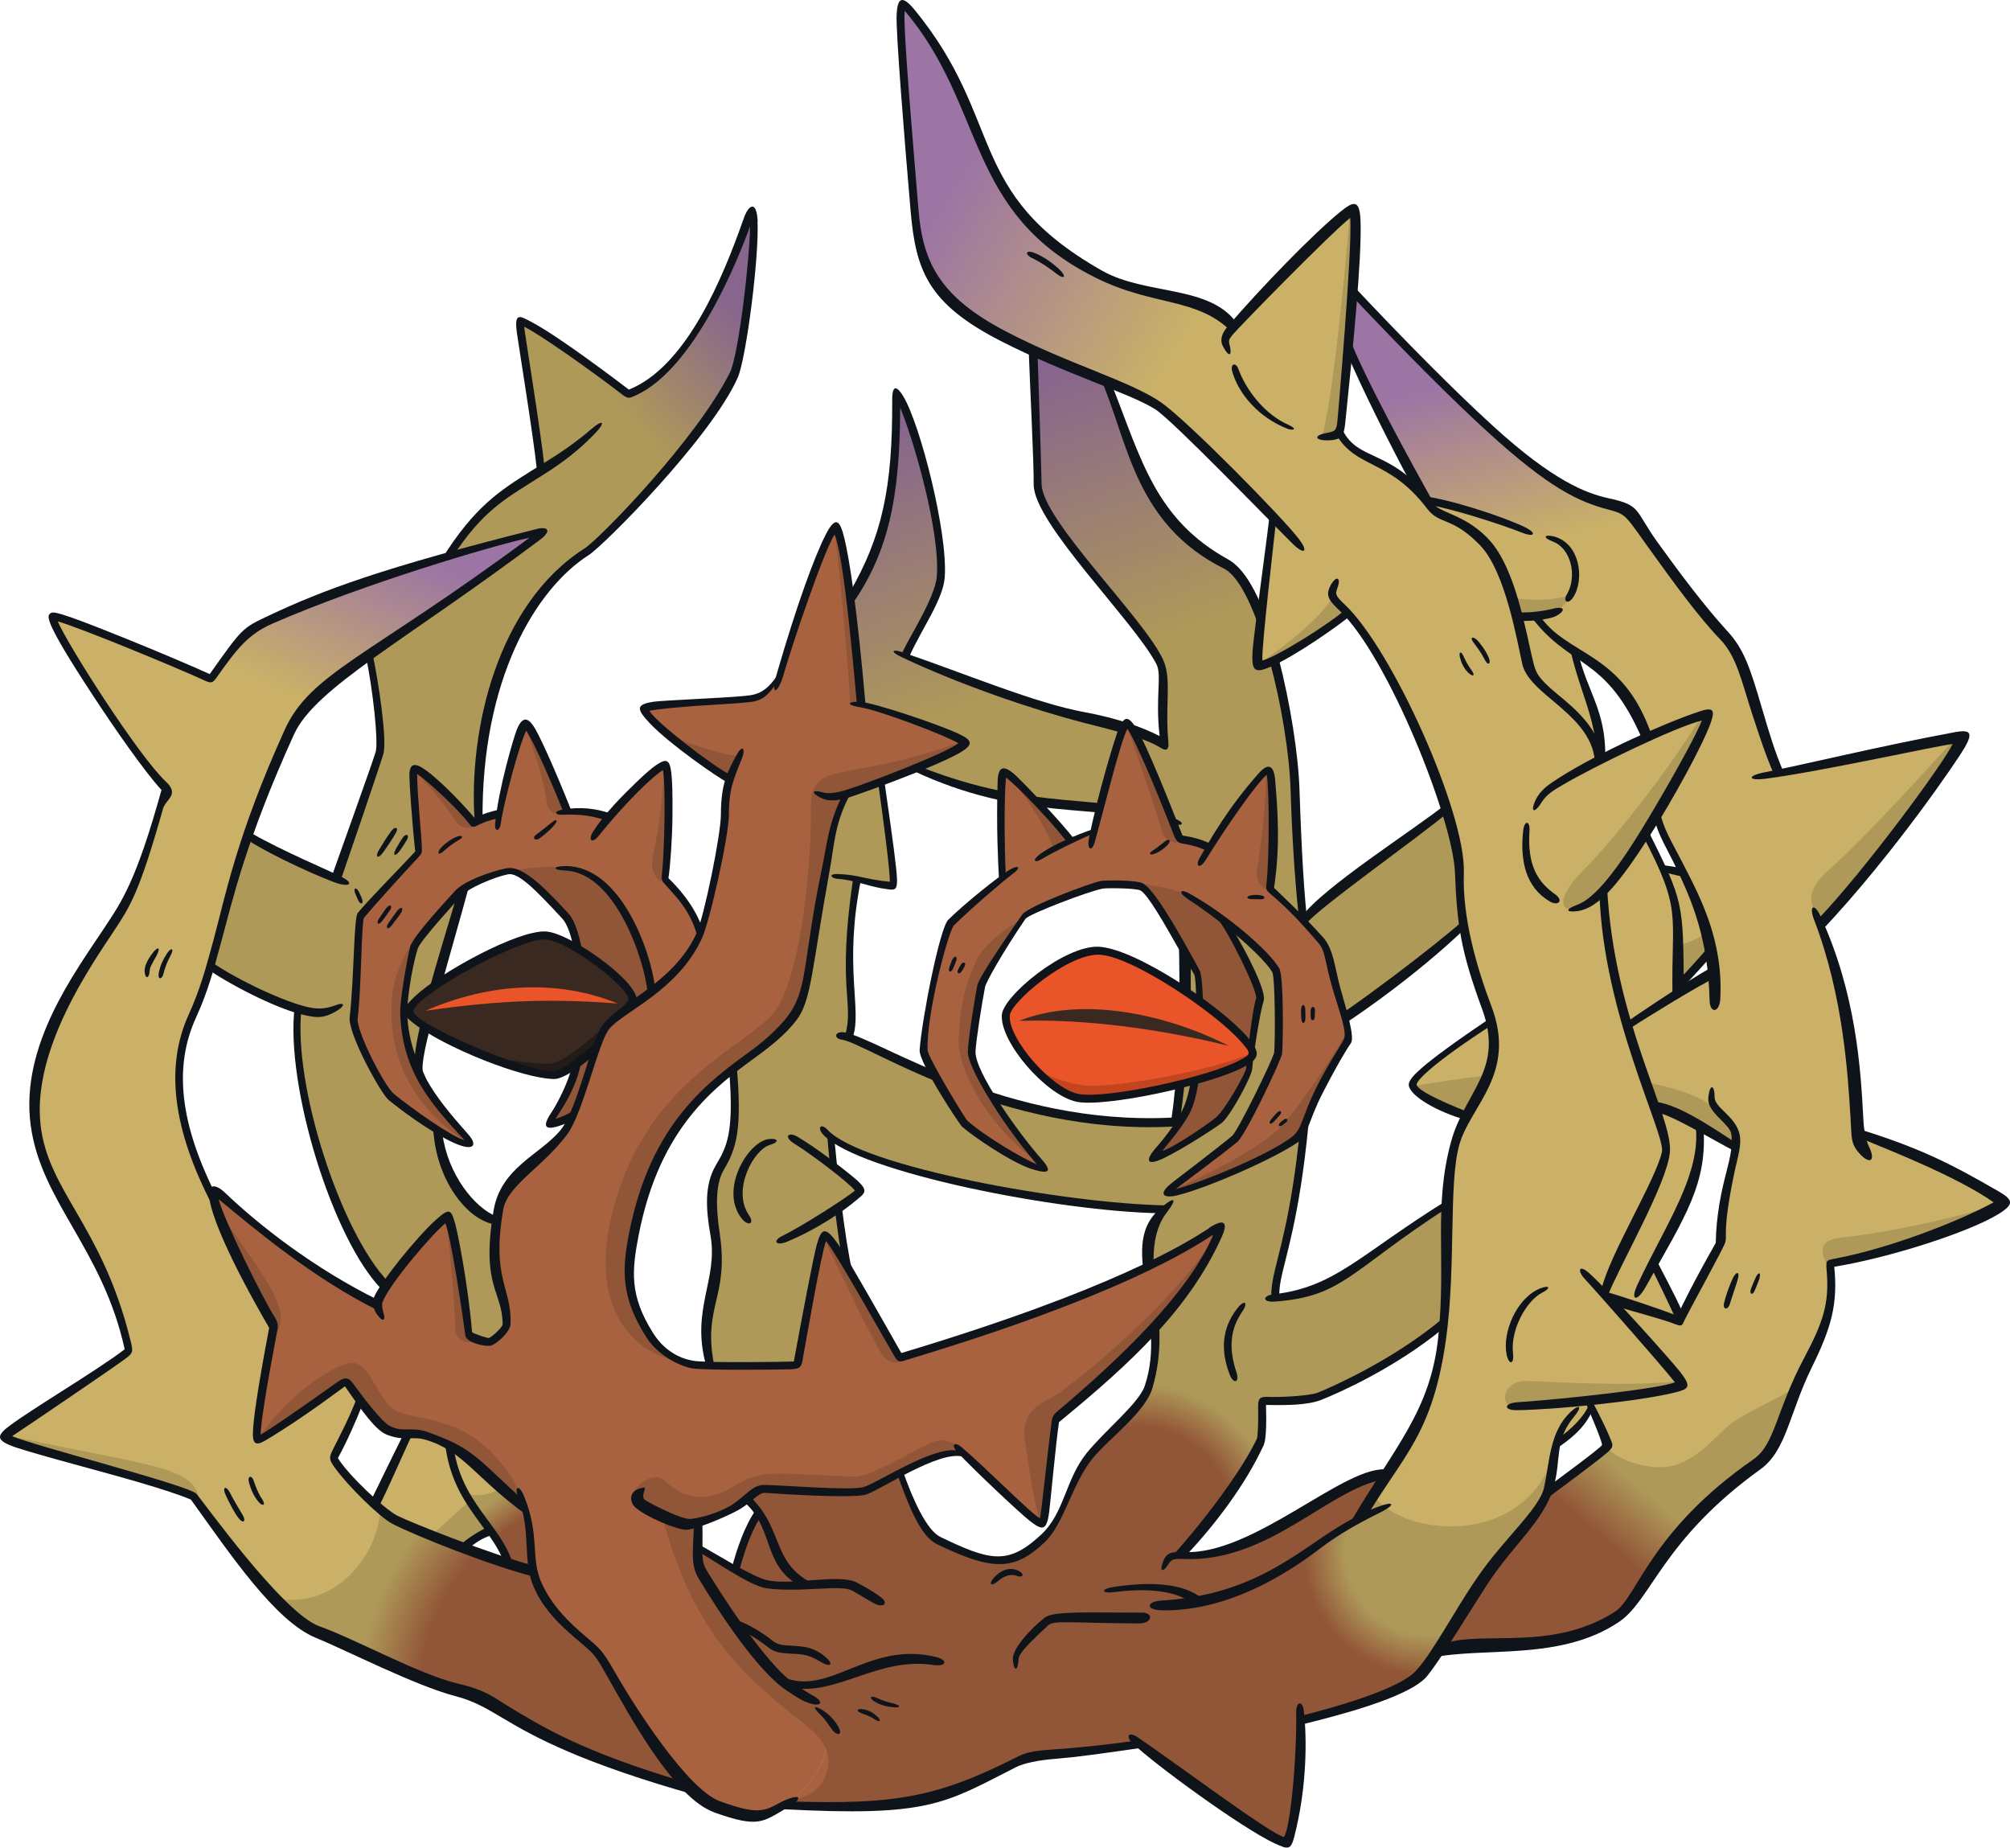 <?xml version="1.0" encoding="UTF-8"?>
<!-- Created with Inkscape (http://www.inkscape.org/) -->
<svg version="1.1" viewBox="0 0 341 313.38" xmlns="http://www.w3.org/2000/svg">
 <defs>
  <linearGradient id="linearGradient19619" x2="1" gradientTransform="matrix(16.893 62.115 -62.115 16.893 248.34 53.218)" gradientUnits="userSpaceOnUse">
   <stop stop-color="#9d75a4" offset="0"/>
   <stop stop-color="#9d75a4" offset=".17"/>
   <stop stop-color="#cab167" offset=".635"/>
   <stop stop-color="#cab167" offset="1"/>
  </linearGradient>
  <linearGradient id="linearGradient19623" x2="1" gradientTransform="matrix(84.991 52.789 -52.789 84.991 105.81 89.763)" gradientUnits="userSpaceOnUse">
   <stop stop-color="#9d75a4" offset="0"/>
   <stop stop-color="#9d75a4" offset=".17"/>
   <stop stop-color="#cab167" offset=".635"/>
   <stop stop-color="#cab167" offset="1"/>
  </linearGradient>
  <linearGradient id="linearGradient19627" x2="1" gradientTransform="matrix(34.841,97.66,-97.66,34.841,131.97,61.416)" gradientUnits="userSpaceOnUse">
   <stop stop-color="#9d75a4" offset="0"/>
   <stop stop-color="#9d75a4" offset=".17"/>
   <stop stop-color="#cab167" offset=".635"/>
   <stop stop-color="#cab167" offset="1"/>
  </linearGradient>
  <linearGradient id="linearGradient19640" x2="1" gradientTransform="matrix(29.562,-65.811,65.811,29.562,80.091,165.74)" gradientUnits="userSpaceOnUse">
   <stop stop-color="#cab167" offset="0"/>
   <stop stop-color="#cab167" offset=".431"/>
   <stop stop-color="#9d75a4" offset=".848"/>
   <stop stop-color="#9d75a4" offset="1"/>
  </linearGradient>
  <linearGradient id="linearGradient19644" x2="1" gradientTransform="matrix(45.757 -41.332 41.332 45.757 112.64 116.88)" gradientUnits="userSpaceOnUse">
   <stop stop-color="#cab167" offset="0"/>
   <stop stop-color="#cab167" offset=".431"/>
   <stop stop-color="#9d75a4" offset=".848"/>
   <stop stop-color="#9d75a4" offset="1"/>
  </linearGradient>
  <linearGradient id="linearGradient19649" x2="1" gradientTransform="matrix(7.471,10.272,-10.272,7.471,80.812,251.06)" gradientUnits="userSpaceOnUse">
   <stop stop-color="#cab167" offset="0"/>
   <stop stop-color="#cab167" offset=".357"/>
   <stop stop-color="#a86240" offset=".782"/>
   <stop stop-color="#a86240" offset="1"/>
  </linearGradient>
  <radialGradient id="radialGradient19654" cx="0" cy="0" r="1" gradientTransform="matrix(-72.911 -28.344 28.344 -72.911 107.7 288.94)" gradientUnits="userSpaceOnUse">
   <stop stop-color="#a86240" offset="0"/>
   <stop stop-color="#a86240" offset=".458"/>
   <stop stop-color="#a86240" offset=".468"/>
   <stop stop-color="#cab167" offset=".601"/>
   <stop stop-color="#cab167" offset="1"/>
  </radialGradient>
  <radialGradient id="radialGradient19659" cx="0" cy="0" r="1" fx="-.024" fy=".017" gradientTransform="matrix(-33.492 -14.319 12.867 -30.095 193.54 255.76)" gradientUnits="userSpaceOnUse">
   <stop stop-color="#a86240" offset="0"/>
   <stop stop-color="#a86240" offset=".388"/>
   <stop stop-color="#a86240" offset=".406"/>
   <stop stop-color="#cab167" offset=".635"/>
   <stop stop-color="#cab167" offset="1"/>
  </radialGradient>
  <linearGradient id="linearGradient19663" x2="1" gradientTransform="matrix(-16.81 19.479 -19.479 -16.81 284.51 245.43)" gradientUnits="userSpaceOnUse">
   <stop stop-color="#cab167" offset="0"/>
   <stop stop-color="#cab167" offset=".357"/>
   <stop stop-color="#a86240" offset=".782"/>
   <stop stop-color="#a86240" offset="1"/>
  </linearGradient>
  <radialGradient id="radialGradient19669" cx="0" cy="0" r="1" gradientTransform="matrix(30.512 -23.556 23.556 30.512 242.34 263.18)" gradientUnits="userSpaceOnUse">
   <stop stop-color="#cab167" offset="0"/>
   <stop stop-color="#cab167" offset=".365"/>
   <stop stop-color="#a86240" offset=".553"/>
   <stop stop-color="#a86240" offset=".568"/>
   <stop stop-color="#a86240" offset="1"/>
  </radialGradient>
 </defs>
 <path d="m227.57 54.876c1.564 6.067 9.209 21.082 13.794 29.454 0.44 0.479 0.864 0.988 1.319 1.564 1.498 1.895 5.517 1.852 9.484 6.162 3.007 3.252 4.365 8.126 5.257 12.476 1 0.039 2.14 0.014 3.019-0.078 5.243 7.329 12.339 5.462 19.051 20.684 5.38-2.541 10.17-4.584 10.417-3.981 0.272 0.712-3.856 9.113-8.77 17.252 1.455 5.778 7.823 12.916 9.607 26.146-3.611 2.307-10.5 6.643-14.576 9.319 1.537 5.311 3.171 9.882 4.406 13.519 3.459 1.222 10.417 5.106 13.876 7.247-0.389 3.638-2.634 8.482-2.743 15.976-4.228 8.194-5.929 11.886-6.739 13.602-1.895-0.809-8.043-2.813-12.174-4.022 6.286 6.725 13.107 13.986 12.778 14.7-0.389 0.825-8.482 1.906-16.265 2.731 1.346 2.661 3.595 6.931 3.268 7.768-0.389 0.945-5.559 4.488-10.363 8.139-1.852 4.077-8.029 10.431-10.747 14.576-1.716 2.579-4.57 7.494-7.137 11.419 9.731-1.358 19.174 1.44 30.003-4.982 4.515-2.688 6.025-13.643 23.703-26.311 3.529-2.525 3.966-7.11 6.602-13.08 4.502-10.143 6.739-13.053 5.806-20.849 12.531-1.879 29.413-8.688 29.482-10.39 0.078-1.852-18.79-9.594-24.472-11.639-0.537-5.545-0.537-20.437-6.656-35.452 8.194-8.427 25.131-30.58 24.609-31.87-0.479-1.206-20.08 4.461-31.472 6.163-3.529-7.878-5.916-19.915-9.567-23.58-4.817-4.817-10.266-12.943-15.043-19.393-3.268-4.42-8.002-0.35-24.499-15.4-6.616-6.025-14.7-14.15-24.952-25.117z" fill="url(#linearGradient19619)"/>
 <path d="m153.13 0.909c-1.276 0.424 1.113 22.564 2.031 34.834 0.743 10.06 2.91 15.001 14.864 21.301 12.257 6.465 21.508 8.249 26.654 11.817 3.416 2.362 13.3 12.27 19.215 18.433-0.619 7.357-3.583 24.911-2.541 25.693 0.973 0.728 11.433-5.82 15.249-9.004 8.057 8.784 18.721 34.958 19.05 44.03 0.35 9.58 0.63 10.61 4.42 22.866 3.241 10.554-0.117 12.325-4.228 20.752-3.692 7.548-1.085 18.721-3.183 35.205-1.759 13.973-9.155 23.114-13.876 30.813-6.259 3.529-11.68 8.482-18.804 11.392-6.492 3.389-5.86 17.788 8.578 22.784 4.145-1.152 16.896-3.719 20.519-7.851 1.564-1.786 3.677-5.064 5.682-8.331 1.813-2.895 3.513-5.778 4.694-7.549 2.965-4.502 10.019-11.653 11.145-15.619 0.907-3.225 1.152-5.545 1.7-7.617 2.004-1.428 4.777-3.68 6.231-7.384 7.371-0.798 14.659-1.813 15.029-2.595 0.35-0.739-6.973-8.496-13.437-15.427 2.774-8.098 9.841-19.092 10.335-24.019 0.506-5.161-9.004-22.084-10.459-44.182 7.316-7.782 18.364-28.96 17.898-30.113-0.389-0.907-11.186 4.241-18.652 8.002-0.506-8.235-11.117-11.419-12.009-16.113-0.673-3.583-2.362-15.853-7.082-20.972-3.966-4.31-7.988-4.268-9.484-6.162-6.684-8.51-11.516-6.877-15.469-12.627 0.233-0.424 0.272-1.097 0.412-2.253 0.233-2.28 3.334-35.37 2.058-35.809-0.879-0.311-16.553 16.168-20.299 20.258-6.286-5.765-14.521-4.612-23.264-9.306-8.839-4.735-15.304-10.815-18.996-20.985-3.622-9.978-12.284-24.28-13.917-24.28-0.028 0-0.039 0-0.078 0.014" fill="url(#linearGradient19623)"/>
 <path d="m176.03 82.162c0.078 6.066 14.096 18.597 20.752 30.181 1.634 2.84-0.156 7.508 0.782 13.739-6.78-4.255-22.948-5.16-43.934-14.919 1.786-3.844 5.682-10.129 5.971-13.3 0.798-9.141-5.984-30.84-7.576-31.101 0.195 16.663-1.852 24.939-7.686 34.738 0.825 6.766 1.51 14.466 1.825 18.104 3.019 0.272 17.61 5.504 17.61 6.354 0 0.755-4.063 2.607-8.537 4.42 17.403 8.098 32.803 5.16 43.605 8.757 3.101 18.089 2.416 30.401 0.7 51.098-23.676 1.51-40.091-7.576-55.504-14.411 1.385-7.892-1.634-7.343 1.346-26.641 3.568 0.739 5.723 1.237 6.149 0.961 0.537-0.35-0.961-10.198-2.004-17.568-2.801 1.043-5.064 1.84-5.668 2.004-0.078 0.027-0.117 0.039-0.195 0.078-2.84 4.845-2.883 9.951-4.625 19.298-1.346 7.192-1.498 13.821-4.351 18.309-1.906 2.965-5.916 5.476-10.335 9.031 0.907 10.815-0.389 13.396-2.334 16.69-2.622 4.488 0.479 13.766-0.35 17.417-1.14 4.955-2.774 10.28-1.152 16.251 4.515 0.156 14.727-0.039 14.727-0.039 0.537-2.716 3.774-21.85 4.68-22.07 0.397-0.078 1.879 2.004 3.719 4.968-0.521-2.677-1.031-6.19-1.471-9.649 2.183-1.373 3.856-2.552 3.828-2.829-0.028-0.564-2.183-2.346-4.639-4.2-0.233-2.14-0.397-3.953-0.479-5.106 8.798 6.492 39.775 11.899 56.863 12.407-2.774 2.704-3.155 5.957-2.867 9.745 8.29-4.077 10.445-6.382 12.325-6.821-0.825 3.817-6.409 11.708-10.17 15.949-0.35 0.389-0.712 0.766-1.07 1.167 0.156 3.144-0.039 6.506-1.124 10.116-1.07 3.649-5.874 6.602-9.964 11.612-3.677 4.515-4.79 11.831-7.892 14-6.41 4.488-9.004 4.625-17.747 0.397-2.634-1.276-4.365-6.409-6.19-11.57-2.677 1.358-5.064 2.72-6.272 3.128-2.758 0.934-14.809-0.233-16.923-0.311-1.015-0.027-1.934 0.728-3.144 1.688 0.782 0.798 1.428 1.607 1.961 2.401-1.922 2.829-3.171 6.835-3.939 9.786-2.085-1.237-4.296-2.758-6.451-4.131-0.014 2.264 0.195 3.801 1.206 5.284 1.786 2.634 9.923 15.633 14.48 18.515 1.731 1.097 2.786 1.813 3.334 2.113 4.529 2.486 4.872 11.213-3.474 17.458-0.233 0.195-0.479 0.389-0.7 0.537 17.843 0.576 25.488-0.35 39.94-7.7 2.867-1.467 5.462-0.564 20.286-2.677 50.193-19.366 49.685-44.511 41.999-45.883-3.074-0.233-8.757 3.35-15.015 6.958-6.656 3.844-13.958 7.686-19.421 6.877-0.311-0.039-0.591-0.078-0.825-0.078 4.941-5.01 11.405-14.412 13.752-19.325 0.35-0.77 0.311-5.284 0.272-6.739 4.282-0.039 8.057-0.027 9.841-0.825 4.708-2.085 11.722-4.735 21.013-12.435 0.825-8.084 0.603-14.823 0.739-20.437-18.625 12.421-18.515 14.659-29.344 16.155-0.311-5.476 4.447-11.076 5.943-43.659 5.916-3.144 21.603-15.578 26.037-19.476-0.389-2.459-0.506-4.955-0.673-8.935-0.078-2.525-0.973-6.355-2.373-10.761-5.559 4.213-21.054 15.194-24.211 18.968-0.603-5.82-1-13.465-1.292-22.29-0.195-5.833-1.498-14.37-3.459-21.946-1.552 0.798-2.677 1.222-2.965 1.004-0.479-0.35-0.117-4.2 0.451-8.962-1.646-4.31-3.556-7.549-5.559-8.51-13.505-6.451-16.511-21.219-20.601-30.854-3.502-1.346-7.604-2.84-12.257-4.982 0.156 5.71 0.564 17.225 0.63 22.482" fill="url(#linearGradient19627)"/>
 <path d="m217.05 266.53c4.817-2.786 9.045-6.245 13.739-8.88 1.455-2.373 3.171-4.886 4.9-7.645h-0.014c-0.078-0.028-0.195-0.039-0.311-0.078-6.327-0.537-23.813 15.413-34.436 13.821-0.311-0.039-0.576-0.039-0.825-0.078 2.004-2.031 4.269-4.79 6.396-7.672-10.349 2.074-20.917-1.043-24.211-4.818-1.867 3.912-3.074 8.126-5.298 9.69-6.423 4.488-8.99 4.612-17.747 0.397-2.622-1.276-4.364-6.409-6.176-11.557-2.688 1.358-5.064 2.716-6.272 3.116-2.774 0.918-14.823-0.233-16.937-0.311-1.004-0.027-1.934 0.739-3.144 1.688 0.798 0.809 1.428 1.607 1.961 2.401-1.906 2.813-3.171 6.849-3.939 9.786-2.085-1.233-4.282-2.758-6.451-4.145-0.014 2.292 0.195 3.817 1.206 5.298 1.786 2.634 9.923 15.646 14.48 18.515 1.731 1.113 2.786 1.825 3.334 2.113 4.543 2.47 4.886 11.227-3.474 17.472-0.233 0.195-0.479 0.35-0.7 0.521 17.843 0.576 25.488-0.35 39.94-7.7 0.728-0.389 1.44-0.591 2.334-0.743 2.949-0.027 7.576-0.451 17.952-1.934 6.369 5.188 22.948 17.307 24.843 16.8 1.591-0.424 2.28-14.178 2.373-20.794 1.058-0.272 2.688-0.685 4.584-1.167-13.794-1.249-17.61-18.625-8.098-24.129" fill="#A86240"/>
 <g fill="#cab167">
  <path d="m78.589 262.47c1.358-1.113 3.007-2.183 4.488-3.046-2.704-3.762-5.971-7.577-6.835-14.219-1.058-0.537-2.28-1.058-3.856-1.646-0.934-0.35-1.965-0.272-3.155-0.311-1.482 2.91-4.31 8.784-5.723 11.653 1.319 1.152 2.525 2.101 3.268 2.568 1.552 0.961 6.519 3.046 11.817 5.023"/>
  <path d="m252.73 173.29c-3.459 2.334-13.314 9.059-13.067 10.733 0.233 1.688 6.012 3.994 9.361 5.311 3.225-5.971 5.531-8.482 3.704-16.045"/>
  <path d="m285.5 148.01c-1.113-0.272-2.307-0.537-3.389-0.809-0.728-1.661-1.646-3.556-2.829-5.82-2.486 3.898-5.051 7.494-7.274 9.855 0.564 8.427 2.28 16.072 4.172 22.632 2.373-1.564 5.682-3.692 8.757-5.641 0-0.397-0.014-0.782-0.014-1.152 1.634-1.727 3.828-4.117 5.257-5.806-1.097-5.38-2.922-9.676-4.68-13.259"/>
  <path d="m284.98 224.2c0.039-0.078 0.078-0.195 0.156-0.311-1.471-3.307-3.459-7.604-4.543-9.593 5.078-9.759 8.262-16.072 7.713-23.209-2.856-1.552-5.819-3.035-7.727-3.704 1.233 3.692 2.058 6.451 1.895 8.057-0.479 4.941-7.562 15.921-10.335 24.033 0.311 0.311 0.576 0.603 0.673 0.7 4.118 1.222 10.266 3.241 12.174 4.035"/>
 </g>
 <path d="m45.9 105.03c-4.598 2.004-6.039 4.447-10.102 10.156-4.09-1.976-26.27-11.199-26.86-10.609-0.918 0.934 14.398 24.28 19.215 29.221-4.612 16.758-7.014 19.778-10.294 24.541-7.522 10.952-13.012 21.52-11.831 32.432 1.206 10.926 12.353 20.931 15.88 38.362-5.243 4.173-21.26 13.341-21.274 14.604-0.028 1.319 24.087 6.588 32.172 10.061 4.228 4.598 12.764 19.407 20.149 22.66 7.604 3.361 15.729 7.878 24.705 10.184 8.99 2.334 9.923 8.112 39.323 16.553-7.178-6.876-14.288-21.301-15.441-22.66-2.074-2.486-7.947-5.833-10.486-11.9-0.311-0.77-0.549-1.525-0.7-2.264-6.931-1.813-20.794-7.192-23.566-8.908-2.334-1.44-8.812-7.384-10.225-10.116 0.712-1.51 3.007-5.751 4.557-9.868-1.07-1.428-1.992-2.731-2.486-3.241-1.688 1.179-14.302 10.294-14.947 10.033-0.728-0.311 1.401-12.353 2.758-19.545-1.731-2.72-8.908-16.882-10.198-21.315-6.025-11.831-7.713-22.097-3.611-31.074 4.872-10.692 3.828-17.952 16.621-48.038 4.722-11.09 43.426-32.995 42.63-34.052-0.014-0.028-0.078-0.039-0.195-0.039-2.595 0-28.727 7.357-45.801 14.823" fill="url(#linearGradient19640)"/>
 <path d="m106.58 66.858c-5.106-4.008-17.28-12.737-18.309-12.311-0.479 0.195 2.498 15.125 3.486 25.09-5.751 3.665-10.005 5.901-15.647 14.617 8.853-2.677 15.537-4.337 15.784-4.008 0.537 0.712-16.566 10.719-29.386 20.601 1.206 5.655 2.443 14.864 1.879 16.855-0.685 2.455-5.366 15.18-7.494 21.246-3.459-1.77-10.926-5.243-14.562-7.041-3.677 10.362-5.078 16.635-6.643 21.96 4.063 2.758 10.678 5.902 14.947 7.151-1.537 13.204 6.643 38.513 14.81 46.913 3.046-4.516 9.676-11.831 10.458-11.653 1.113 0.272 3.323 16.511 3.719 20.135 0.039 0.549 2.867 1.412 3.502 1.179 0.7-0.233 2.895-2.046 2.829-2.992-0.311-5.422-2.965-8.496-1.58-17.528-5.175-1.303-9.059-7.851-9.951-14.576-0.479-3.622-1.825-6.849-3.237-10.459-1.852-4.694 10.623-37.222 10.335-42.822-0.7-14.453 3.307-36.001 18.172-45.471 2.731-1.743 19.256-19.078 24.774-30.319 1.276-2.622 4.337-25.048 3.171-27.423-2.346 1.934-7 25.597-21.054 30.854" fill="url(#linearGradient19644)"/>
 <path d="m260.44 104.44c-0.879 0.078-2.019 0.156-3.019 0.078-0.028-0.156-0.039-0.272-0.078-0.424 0.755 3.432 1.58 7.069 1.922 8.921 0.891 4.708 11.474 7.81 12.009 16.127 0.156-0.078 0.311-0.156 0.494-0.233-0.272-7.878-2.677-10.705-4.777-18.735-2.362-1.537-4.571-2.992-6.533-5.723" fill="#CAB167"/>
 <path d="m86.279 265.15c1.498 0.494 2.883 0.907 4.077 1.222-0.77-3.529-0.156-6.904-1.412-10.706-7.412-6.519-9.113-8.633-12.696-10.458 1.276 9.841 7.824 13.478 10.033 19.942" fill="url(#linearGradient19649)"/>
 <path d="m52.954 276.45c7.604 3.361 15.729 7.878 24.705 10.184 8.99 2.334 9.923 8.112 39.323 16.553-7.178-6.876-14.288-21.301-15.441-22.66-2.074-2.486-7.947-5.833-10.486-11.9-0.311-0.77-0.549-1.525-0.7-2.264-6.931-1.813-20.794-7.192-23.566-8.908-1.759-0.879-3.502-1.264-5.175-1.264-9.937 0-17.513 13.574-8.661 20.258" fill="url(#radialGradient19654)"/>
 <path d="m194.83 235.28c-1.07 3.649-5.874 6.602-9.964 11.612-1.58 1.922-2.661 4.337-3.649 6.643-1.976 4.639 20.368 9.114 23.607 4.557 3.28-4.625 7.631-10.829 9.018-13.725 0.35-0.77 0.311-5.284 0.272-6.739-0.77-2.883-7.521-5.641-12.86-5.641-3.089 0-5.71 0.918-6.41 3.295" fill="url(#radialGradient19659)"/>
 <path d="m272.57 245.38c-0.389 0.945-5.559 4.488-10.363 8.139-1.852 4.077-8.029 10.431-10.747 14.576-1.716 2.579-4.57 7.494-7.137 11.419 9.731-1.358 19.174 1.44 30.003-4.982 3.502-2.101 5.188-9.141 14.041-18.131 4.104-6.547-3.801-12.874-10.5-12.874-1.992 0-3.871 0.564-5.298 1.852" fill="url(#linearGradient19663)"/>
 <path d="m252.16 92.049c2.634 2.867 4.323 7.96 5.421 12.517 2.607 0.195 5.078-0.078 6.149-0.685 2.167-1.194 2.607-2.91 2.607-2.91 1.922-3.361 0.564-8.578-2.84-9.607l-4.831-1.428c-2.401-0.825-11.186-4.199-16.827-5.078 0.272 0.311 0.549 0.673 0.836 1.031 1.494 1.906 5.531 1.852 9.484 6.162" fill="#CAB167"/>
 <path d="m235.16 250.84c-1.537 2.428-3.062 4.666-4.364 6.808-6.259 3.529-11.68 8.482-18.804 11.392-6.492 3.389-5.86 17.788 8.578 22.784 4.145-1.152 16.896-3.719 20.519-7.851 2.085-2.373 5.147-7.425 7.659-11.529 2.568-11.241-2.883-23.044-9.58-23.044-1.303 0-2.661 0.451-4.008 1.44" fill="url(#radialGradient19669)"/>
 <g fill="#ae9959">
  <path d="m73.247 260.4c1.646 0.673 3.474 1.373 5.339 2.074 1.358-1.097 3.007-2.183 4.488-3.035-1.113-1.552-2.307-3.101-3.404-4.845-2.058 1.797-4.378 3.925-6.423 5.806"/>
  <path d="m310.57 215.6c-0.028-0.424-0.078-0.852-0.117-1.292 12.476-1.879 29.276-8.633 29.468-10.39-10.665 3.595-23.552 5.614-27.752 6.026-4.063 0.412-3.28 2.965-1.591 5.655"/>
  <path d="m258.66 234.25c-3.35 0-4.653 3.844-1.661 4.722 0 0 28.219-3.307 28.576-4.091 0.039-0.078-0.039-0.311-0.233-0.646-10.115 1.085-22.564 0.014-26.668 0.014"/>
  <path d="m309.96 147.83c-3.953 3.54-2.949 6.135-0.712 8.509 8.345-8.757 24.664-30.14 24.156-31.39-0.078-0.156-0.537-0.195-1.303-0.117-7.508 8.194-15.729 17.266-22.139 23.003"/>
  <path d="m289.91 121.14c-0.078-0.156-0.451-0.156-1.085 0.038-5.271 8.963-15.537 21.823-20.066 26.27-5.394 5.298-4.296 8.688 0.988 5.586l2.264-1.797c7.316-7.782 18.364-28.946 17.898-30.1"/>
  <path d="m266.34 100.97c-2.856 0.836-6.314 1.043-9.608 0.424 0.311 1.058 0.603 2.128 0.852 3.183 1.004 0.078 1.976 0.078 2.856 0.014v-0.156c2.198-0.272 3.556-0.809 4.42-1.373 1.194-1.031 1.482-2.101 1.482-2.101"/>
  <path d="m227.21 73.269c0.233-0.424 0.272-1.097 0.412-2.253 0.272-2.28 3.334-35.37 2.058-35.809-0.078-0.027-0.272 0.078-0.591 0.311-1.031 12.064-3.035 32.597-4.818 38.485z"/>
  <path d="m213.23 112.72c0.027 0.117 0.078 0.233 0.156 0.272 0.973 0.728 11.433-5.82 15.249-9.018l-2.552-2.922c-0.35 1.688-5.792 7.192-12.833 11.666"/>
  <path d="m291.53 188.44c-3.21-2.856-8.331-4.09-12.257-4.872 0.451 1.358 0.891 2.634 1.292 3.801 3.459 1.222 10.417 5.106 13.89 7.261 0.156-2.307 0-3.583-2.922-6.19"/>
  <path d="m239.73 184.22c0.619 1.661 6.066 3.844 9.306 5.119 1.51-2.786 2.801-4.831 3.583-6.972-4.735 0.521-9.21 1.233-12.888 1.852"/>
  <path d="m0.846 243.37c-0.156 0.156-0.195 0.272-0.233 0.35-0.014 1.319 24.101 6.602 32.172 10.06 0.311 0.35 0.685 0.782 1.058 1.249-0.272-6.506-8.002-6.122-33.009-11.667"/>
  <path d="m284.94 168.23c0-0.233-0.014-0.467-0.014-0.7 0 0.233-0.014 0.479-0.027 0.728 0.014-0.014 0.027-0.014 0.039-0.028"/>
  <path d="m284.94 167.06c1.634-1.727 3.817-4.104 5.243-5.792-0.195-1.015-0.451-1.976-0.7-2.922-1.591 0.864-3.432 1.743-4.598 1.965 0 0 0.117 3.35 0.039 6.753"/>
 </g>
 <g>
  <path transform="matrix(13.725,0,0,-13.725,233.14,253.8)" d="m0 0 0.178 0.276-0.024 6e-3c-0.461 0.038-1.735-1.123-2.509-1.008-0.023 3e-3 -0.042 5e-3 -0.06 5e-3 0.36 0.365 0.831 1.05 1.002 1.408 0.027 0.056 0.022 0.386 0.019 0.491 0.313 5e-3 0.587 3e-3 0.717 0.06 0.343 0.152 0.854 0.345 1.531 0.907 0.06 0.588 0.044 1.079 0.054 1.488-1.357-0.905-1.349-1.068-2.138-1.177-0.022 0.399 0.324 0.807 0.432 3.181 0.432 0.229 1.575 1.135 1.898 1.419-0.028 0.179-0.037 0.361-0.048 0.652-7e-3 0.183-0.072 0.462-0.174 0.783-0.404-0.306-1.534-1.107-1.763-1.382-0.046 0.424-0.074 0.981-0.095 1.625-0.014 0.424-0.109 1.046-0.252 1.598-0.113-0.058-0.195-0.089-0.216-0.073-0.035 0.026-9e-3 0.306 0.033 0.653-0.12 0.315-0.259 0.55-0.405 0.62-0.984 0.471-1.203 1.547-1.501 2.249-0.255 0.097-0.554 0.207-0.892 0.362 0.011-0.415 0.04-1.255 0.045-1.637 7e-3 -0.443 1.027-1.356 1.512-2.199 0.119-0.207-0.01-0.548 0.057-1.002-0.494 0.311-1.672 0.376-3.201 1.087 0.13 0.28 0.415 0.738 0.435 0.97 0.058 0.666-0.436 2.246-0.551 2.265 0.012-1.214-0.136-1.816-0.561-2.531 0.06-0.493 0.11-1.054 0.133-1.318 0.22-0.022 1.283-0.402 1.283-0.464 0-0.055-0.296-0.19-0.621-0.321 1.267-0.591 2.389-0.377 3.176-0.639 0.226-1.318 0.176-2.215 0.051-3.723-1.725-0.109-2.921 0.553-4.044 1.05 0.101 0.576-0.119 0.536 0.098 1.941 0.259-0.054 0.417-0.09 0.448-0.07 0.039 0.026-0.07 0.743-0.146 1.28-0.204-0.076-0.369-0.133-0.413-0.146-5e-3 -2e-3 -9e-3 -3e-3 -0.014-4e-3 -0.207-0.354-0.211-0.726-0.338-1.406-0.098-0.525-0.108-1.008-0.316-1.335-0.139-0.216-0.431-0.399-0.753-0.658 0.066-0.788-0.028-0.976-0.169-1.216-0.192-0.327 0.034-1.002-0.027-1.269-0.083-0.361-0.202-0.749-0.085-1.184 0.33-9e-3 1.075 3e-3 1.075 3e-3 0.038 0.199 0.274 1.592 0.34 1.608 0.03 7e-3 0.137-0.146 0.272-0.362-0.039 0.196-0.076 0.451-0.108 0.704 0.159 0.1 0.281 0.185 0.28 0.205-3e-3 0.041-0.16 0.172-0.339 0.306-0.016 0.156-0.029 0.289-0.036 0.373 0.641-0.474 2.899-0.867 4.144-0.905-0.203-0.196-0.23-0.434-0.209-0.71 0.605 0.298 0.761 0.465 0.898 0.498-0.059-0.278-0.467-0.854-0.741-1.162-0.026-0.03-0.052-0.057-0.079-0.086 0.011-0.228-3e-3 -0.474-0.081-0.737-0.078-0.265-0.429-0.481-0.727-0.846-0.267-0.328-0.348-0.861-0.575-1.019-0.467-0.327-0.654-0.337-1.292-0.029-0.192 0.092-0.318 0.466-0.451 0.842-0.195-0.099-0.368-0.198-0.456-0.228-0.202-0.067-1.08 0.018-1.234 0.022-0.074 2e-3 -0.141-0.053-0.229-0.123 0.057-0.058 0.104-0.117 0.142-0.175-0.139-0.205-0.23-0.498-0.286-0.713-0.152 0.09-0.313 0.201-0.47 0.302-1e-3 -0.166 0.015-0.278 0.088-0.386 0.13-0.192 0.723-1.139 1.054-1.349 0.127-0.08 0.204-0.132 0.244-0.154 0.213-0.116 0.316-0.551 0.226-0.894-0.056-0.212-0.221-0.314-0.479-0.378-0.022-6e-3 -0.035-0.026-0.051-0.039 1.3-0.042 1.857 0.025 2.91 0.561 0.209 0.107 0.398 0.041 1.478 0.195 0.463-0.378 1.672-1.261 1.81-1.224 0.116 0.031 0.166 1.034 0.173 1.515 0.302 0.084 1.231 0.271 1.495 0.572 0.114 0.13 0.268 0.37 0.415 0.607 0.13 0.212 0.255 0.421 0.34 0.55 0.217 0.328 0.731 0.85 0.813 1.138 0.066 0.235 0.084 0.405 0.123 0.556-0.312-1.311-1.885-1.164-2.263-0.652" opacity=".137" style="mix-blend-mode:normal"/>
  <path transform="matrix(13.725,0,0,-13.725,75.85,206.35)" d="m0 0c0.082-0.019 0.242-1.203 0.271-1.467 5e-3 -0.039 0.21-0.102 0.255-0.086 0.051 0.018 0.211 0.149 0.207 0.219-0.023 0.394-0.216 0.618-0.115 1.276-0.378 0.095-0.66 0.572-0.725 1.062-0.036 0.265-0.133 0.5-0.237 0.762-0.134 0.342 0.774 2.712 0.754 3.12-0.052 1.054 0.24 2.623 1.324 3.314 0.198 0.126 1.403 1.389 1.804 2.209 0.094 0.19 0.317 1.824 0.231 1.997-0.17-0.141-0.51-1.865-1.533-2.247-0.373 0.292-1.259 0.927-1.335 0.896-0.034-0.014 0.183-1.102 0.254-1.827-0.418-0.268-0.729-0.431-1.14-1.065 0.645 0.195 1.133 0.315 1.151 0.291 0.038-0.051-1.207-0.781-2.141-1.5 0.088-0.413 0.177-1.084 0.136-1.228-0.05-0.18-0.39-1.106-0.546-1.548-0.252 0.128-0.795 0.382-1.06 0.513-0.268-0.756-0.371-1.212-0.484-1.601 0.296-0.201 0.777-0.429 1.089-0.52-0.113-0.963 0.484-2.807 1.079-3.418 0.221 0.328 0.705 0.861 0.761 0.848" opacity=".137" style="mix-blend-mode:normal"/>
  <path transform="matrix(13.725,0,0,-13.725,101.48,280.57)" d="m0 0c-0.152 0.18-0.579 0.424-0.764 0.867-0.023 0.055-0.04 0.111-0.051 0.165-0.506 0.131-1.515 0.523-1.718 0.649-0.04 0.024-0.096 0.067-0.161 0.121-0.01-0.569-0.572-1.293-1.35-1.1 0.168-0.183 0.34-0.334 0.503-0.406 0.555-0.245 1.147-0.574 1.8-0.742 0.655-0.169 0.723-0.59 2.865-1.206-0.522 0.501-1.04 1.553-1.124 1.652" opacity=".137" style="mix-blend-mode:normal"/>
 </g>
 <path transform="matrix(13.725,0,0,-13.725,90.261,266.36)" d="m0 0c-0.056 0.256-0.011 0.503-0.103 0.779-0.105 0.093-0.195 0.173-0.272 0.244-0.14-0.088-0.349-0.144-0.478-0.035 0.182-0.347 0.444-0.574 0.556-0.9 0.109-0.035 0.211-0.066 0.297-0.088" opacity=".137" style="mix-blend-mode:normal"/>
 <path transform="matrix(13.725,0,0,-13.725,279.26,248.65)" d="m0 0c-0.195 0.036-0.362 0.103-0.496 0.235-0.038-0.074-0.408-0.327-0.753-0.588-0.135-0.298-0.584-0.762-0.783-1.063-0.124-0.188-0.331-0.546-0.519-0.832 0.709 0.099 1.397-0.105 2.186 0.364 0.329 0.195 0.439 0.993 1.727 1.916 0.252 0.181 0.288 0.506 0.471 0.929-0.356-0.207-0.689-0.344-0.833-0.479-0.314-0.294-0.541-0.567-1-0.482" opacity=".137" style="mix-blend-mode:normal"/>
 <g fill="#0f141b">
  <path d="m82.759 257.85c-2.459-3.35-4.996-6.794-5.806-12.353l-1.44-0.673c0.712 6.41 3.595 10.335 6.163 13.821 1.498 2.046 2.937 3.994 3.801 6.258l1.552 0.35c-0.879-2.801-2.525-5.051-4.268-7.412"/>
  <path d="m82.822 258.96c-2.058 1.004-3.389 1.934-4.873 3.155l1.303 0.685c1.319-1.043 2.498-1.934 4.159-2.401z"/>
  <path d="m68.517 243.13c-0.825 1.619-4.035 8.222-5.518 11.255l1.276 1.179c1.619-3.171 4.913-10.788 5.737-12.394z"/>
  <path d="m54.611 229.95c-0.836-0.619-1.934-1.77-2.829-2.922-1.015-1.331-0.549-2.101 0.603-0.836 0.891 0.977 2.28 2.113 3.007 2.731 1.249 1.085 0.389 1.879-0.782 1.031"/>
  <path d="m87.52 247.55c-1.412-1.412-1.222-3.323-0.918-10.294 0.078-1.552 0.836-1.906 0.836 0 0 6.519 0.397 8.098 1.179 9.512 0.852 1.552 0.156 2.031-1.097 0.782"/>
  <path d="m128.25 256.07c-1.965 2.786-3.252 6.726-4.118 9.923 0.397 0.311 0.77 0.603 1.152 0.918 0.782-3.019 1.961-6.849 3.747-9.608-0.233-0.424-0.51-0.836-0.782-1.233"/>
  <path d="m127.46 254.05c-0.35 0.311-0.673 0.603-0.988 0.918 4.886 4.419 2.867 10.802 9.539 14.178l2.937-0.039c-8.29-3.595-5.696-9.319-11.488-15.057"/>
  <path d="m149.39 270.87c-1.412-1.015-2.389-1.564-3.994-2.428-2.91-1.58-10.925 0.494-15.166-0.397-2.595-0.537-9.567-4.996-11.79-6.135v1.276c1.743 0.825 8.661 5.806 11.57 6.204 5.737 0.782 12.655-0.673 14.535 0.389 1.498 0.836 2.829 1.673 3.789 2.194 1.498 0.809 2.552-0.028 1.058-1.097"/>
  <path d="m139.58 280.68c-1.976-1.455-3.622-1.428-5.449-1.552-1.206-0.078-2.167-0.156-2.84-0.673-2.292-1.813-4.42-3.003-6.876-3.912l1.113 1.906c1.688 0.766 3.252 1.743 4.927 3.062 1 0.798 2.253 0.879 3.583 0.961 1.743 0.117 2.856-0.027 5.188 1.401 1.895 1.14 2.362 0.272 0.35-1.194"/>
  <path d="m134.43 286.28c-0.549-0.078-1.552-1.237-1.852-1.949 8.015 3.747 14.617-6.149 26.27-3.268 1.922 0.479 1.879 1.7-0.619 1.331-9.182-1.373-16.251 5.215-23.799 3.883"/>
  <path d="m168.64 267.58c1.07-1.222 2.774-1.976 4.337-1.043 0.755 0.451 0.646 1.015-0.195 0.836-0.35-0.078-1.58-0.825-3.529 0.852-1.031 0.891-1.673 0.549-0.619-0.646"/>
  <path d="m188.99 269.16c-2.28 0.35-2.292 1.194 0.078 0.879 8.057-1.043 11.666 0.755 12.943 1.716l1.934-0.619c-1.759-1.455-5.586-3.377-14.96-1.976"/>
  <path d="m171.83 281.52c-0.156-1.906 3.21-5.449 5.449-7.165 1.525-1.167 7.796-0.798 16.456-0.836 2.074-0.014 1.716 1.852-0.44 1.84-12.311-0.078-14.494-0.603-15.564 0.397-4.021 3.747-4.886 4.872-4.927 5.668-0.117 2.128-0.825 2.113-0.973 0.078"/>
  <path d="m197.21 273.13c-3.074-0.039-2.595-1.498-0.272-1.646 12.229-0.739 19.16-5.092 26.133-9.882 3.268-2.249 7.041-4.694 10.857-6.08 2.65-0.977 2.895-0.311 0.156 1.058-3.529 1.743-6.986 3.649-10.225 6.136-8.729 6.656-17.87 10.541-26.64 10.417"/>
  <path d="m197.26 265.02c0.603-1.7 1.455-1.867 3.747-1.77 11.776 0.494 27.354-14.988 34.409-13.986 0.389 0.039-0.35 1.619-0.712 1.673-9.237 1.591-19.531 14.123-33.887 13.492-1.688-0.078-2.074 0.014-2.634 0.945-0.673 1.097-1.58 1.482-0.918-0.35"/>
  <path d="m257.43 239.19c-2.455 0.039-2.264-1.194-0.039-1.346 8.262-0.564 24.115-2.307 26.764-3.377-2.541-3.225-14.041-16.209-15.386-17.65-1.152-1.249-0.945-2.443 0.798-0.906 3.295 2.895 14.027 14.933 15.523 16.841 1.961 2.541 1.401 2.856-1.043 3.459-6.053 1.482-19.915 2.867-26.613 2.976"/>
  <path d="m266.43 239.51c-3.529 3.323-3.502 8.304-4.475 12.792-0.766 3.568-6.808 8.688-11.227 15.111-4.255 6.176-7.549 12.751-10.541 16.004-2.965 3.225-14.59 6.396-19.517 7.617l0.156 1.471c5.421-1.346 17.994-4.475 21.164-8.084 2.058-2.346 7.247-10.952 10.335-15.701 4.282-6.602 9.676-10.815 11.255-16.498 1.346-4.845 0.039-7.851 3.529-12.023 1.331-1.58 0.934-2.21-0.685-0.685"/>
  <path d="m269.77 237.03c-0.494 0.039-0.673 0.078-1.14 0.078 0.233 0.451 3.225 7.288 3.155 7.988-0.311 0.576-7.878 6.108-8.935 6.904-0.117 0.825-0.397 1.7-0.685 2.373 2.074-1.591 7.81-5.737 10.252-7.782 1.537-1.276 1.237-1.44 0.619-2.949-1-2.455-3.144-6.383-3.268-6.63"/>
  <path d="m255.59 229.68c-0.728-3.649 1.673-9.539 5.737-11.158 1.498-0.591 1.906-0.078 0.311 0.728-2.688 1.373-5.421 6.3-4.955 10.294 0.233 1.961-0.712 2.031-1.097 0.156"/>
  <path d="m240.34 183.98c-0.078-0.658 2.704-3.638 13.094-10.348l-0.591-0.961c-12.298 8.317-14 10.335-13.835 11.446 0.233 1.759 4.735 4.475 9.909 5.902l0.494-1.249c-2.194-0.879-8.88-3.529-9.072-4.79"/>
  <path d="m218.09 213.73c1.44-5.765 3.856-15.386 4.859-36.893 5.984-3.323 17.513-11.57 25.433-19.188-0.156-0.467-0.311-0.766-0.451-1.249-4.173 3.719-18.817 15.002-25.199 18.68-1.206 0.7-1.085 0.907-1.167 2.459-1.015 20.849-3.361 30.223-4.777 35.864-0.766 3.046-1.264 5.023-1.07 7.082h1.358c-0.195-1.867 0.233-3.692 1.015-6.753"/>
  <path d="m245.17 136.49c-5.325 4.296-20.725 13.972-24.458 19.134 0.311 0.311 0.63 0.658 0.945 0.973 2.428-2.883 19.242-14.754 23.882-18.694-0.117-0.479-0.233-0.945-0.389-1.412"/>
  <path d="m262.94 152.9c-4.077-2.334-5.12-6.944-4.516-12.078 0.195-1.716 1.167-1.661 1.058 0.078-0.397 5.929 1.412 8.716 4.351 10.788 1.467 1.043 0.564 2.058-0.891 1.222"/>
  <path d="m265.84 100.8c1.77-3.116 0.685-7.782-2.373-8.935-1.852-0.7-1.467-1.264 0.078-0.891 4.515 1.085 5.325 7.329 3.361 10.321-0.852 1.319-1.813 0.782-1.085-0.494"/>
  <path d="m258.74 89.434c-3.719-1.813-12.861-4.804-17.692-5.352 0.233 0.467 0.467 0.961 0.728 1.44 4.708 0.728 13.163 3.529 16.456 4.832 2.167 0.852 2.525 0.078 0.51-0.918"/>
  <path d="m263.58 103.22c-0.934 0.233-3.502 0.798-6.204 0.63 0.156 0.479 0.272 0.961 0.412 1.44 2.731 0.156 5.463-0.424 6.094-0.755 1.786-0.918 1.634-1.77-0.311-1.319"/>
  <path d="m267.78 110.92c-0.619-0.44-0.879-0.44-1.358-0.619 1.797 7.617 4.159 11.035 4.612 18.639 0.44-0.233 0.879-0.482 1.303-0.712 0.078-7.673-3.019-10.884-4.557-17.308"/>
  <path d="m279.4 140.46c-0.233 0.494-0.311 0.988-0.619 1.428 6.67 12.71 4.735 13.108 4.955 26.792 0.44-0.156 1.51-0.798 1.934-0.961-0.156-14.741 0.078-14.521-6.272-27.258"/>
  <path d="m285.09 147.22c-1.097-0.272-2.253-0.311-3.28-0.576 0.195 0.494 0.389 0.798 0.591 1.331 0.77 0.195 3.323 0.782 3.747 0.879-0.195-0.51-0.934-1.607-1.058-1.634"/>
  <path d="m289.97 160.47c-1.237 1.498-3.389 3.856-5.6 6.204 0.028 0.591 0.078 1.194 0.195 1.797 1.786-1.895 4.31-4.598 5.971-6.56-0.195-0.479-0.389-0.961-0.549-1.44"/>
  <path d="m275.99 173.34c0.156 0.424 0.272 0.712 0.412 1.179 3.101-2.046 12.531-7.81 14.288-8.496v-2.101c-1.879 0.907-9.237 5.641-14.699 9.416"/>
  <path d="m280.34 186.84c0.156 0.549 0.44 1.385 0.521 1.976 1.346-0.603 10.019 4.735 13.602 6.519 0.027-0.494 0.039-0.988 0.039-1.482-4.831-3.171-10.335-6.863-14.178-7.014"/>
  <path d="m291.71 210.6h0.014zm3.295-18.638c-0.891-2.774-4.117-4.131-4.117-5.847 0-2.237-0.864-2.346-1.07 0.156-0.195 2.443 3.583 4.296 3.883 6.012 0.311 1.743-0.117 3.844-0.825 6.547-0.782 3.007-1.716 7.124-1.797 11.982-3.828 6.766-5.669 10.527-6.506 12.353-2.595-1.004-9.031-3.186-12.792-4.255 0.549 0.603 1.786 2.004 2.307 2.634 3.611 1.085 7.892 2.194 10.033 3.019 1.233 0.482 1.249 0.272 1.646-0.603 0.728-1.564 6.479-11.941 6.904-13.176 0.424-1.222-0.537-1.673 1.51-11.625 0.603-2.922 1.467-5.202 0.825-7.206"/>
  <path d="m280.95 213.62c-0.195 0.619-0.389 1.21-0.619 1.77 1.097 2.221 3.007 6.149 4.09 8.62 0.272-0.479 0.7-1.085 0.961-1.591-1.249-2.786-3.404-6.807-4.433-8.798"/>
  <path d="m287.52 190.04c1.673 8.496-5.133 17.884-9.759 27.944-1.233 2.688-0.014 2.856 1.373 0.389 6.766-12.064 10.664-17.719 9.827-27.463-0.451-0.311-0.934-0.619-1.44-0.852"/>
  <path d="m269.76 237.88c-1.043 2.607-3.295 4.543-5.271 6.012-0.195 0.658-0.494 1.84-0.451 1.813 2.14-1.44 4.845-3.377 6.218-6.698-0.233-0.591-0.272-0.537-0.494-1.124"/>
  <path d="m192.7 295.24c-6.629 0.934-10.733 1.249-13.506 1.455-3.295 0.233-4.79 0.389-6.437 1.206-14.027 7.137-21.26 8.18-38.979 7.645-0.494 0.233-0.907 0.755-1.319 1.303 25.158 1.346 27.656-0.879 39.871-7.096 1.412-0.712 3.801-1.206 7-1.455 2.965-0.233 7.398-0.825 14.81-1.906 0.039 0-0.918-0.798-1.44-1.152"/>
  <path d="m216.38 312.73c-5.819-2.704-20.711-13.643-24.211-17.019-1.264-1.206-0.739-2.113 0.864-1.031 6.588 4.488 22.619 16.484 24.788 16.896 1.097-1.428 2.21-13.505 2.074-21.123-0.028-1.867 1.085-2.14 1.303-0.233 0.521 4.475 0.576 12.764-1.619 21.301-0.591 2.319-1.085 2.167-3.198 1.194"/>
  <path d="m223.67 236.18c-1.51 0.63-6.89 0.836-8.4 0.755-1.646-0.078-1.84 0.272-1.825 1.825 0.039 2.401-0.028 4.872-0.233 5.311-2.416 5.078-8.359 13.204-14.233 19.751l2.307-0.078c4.873-5.16 10.033-11.968 13.066-18.556 0.591-1.276 0.467-5.037 0.424-6.89 3.665 0.078 7.151 0.028 9.429-0.879 3.035-1.206 12.339-5.353 20.396-11.9 0.078-0.658 0.195-1.319 0.233-1.949-8.441 7.082-18.694 11.584-21.178 12.613"/>
  <path d="m216.09 219.53c-1.976 0.233-1.976 1.412 0.233 1.233 11.502-0.864 12.545-5.092 29.139-15.852v-1.303c-14.933 9.278-18.886 14.686-29.358 15.921"/>
  <path d="m208.64 233.19c-1.634-4.186-1.303-7.906 1.179-11.158 1.292-1.716 2.085-1.206 0.864 0.549-2.101 3.046-2.183 6.396-0.907 10.212 0.564 1.727-0.51 2.019-1.14 0.397"/>
  <path d="m90.239 265.47c-6.959-1.852-20.245-7.096-22.798-8.372-2.225-1.113-8.468-7.027-10.115-9.786 1.401-2.541 3.003-6.108 4.172-9.1-0.311-0.412-0.646-0.658-0.973-1.058-1.179 3.155-2.976 6.574-4.008 8.62-0.739 1.471-0.712 1.77 0.233 3.101 2.292 3.214 7.631 8.413 9.758 9.553 3.926 2.058 17.006 7.233 23.992 8.976z"/>
  <path d="m116.56 302.37c-18.062-5.284-24.966-9.772-29.811-12.641-2.922-1.743-4.021-2.98-9.045-4.159-6.602-1.564-17.39-7.548-23.525-9.731-6.258-2.221-19.97-21.562-20.89-22.495-1.373-1.428-27.409-8.098-31.238-9.745 2.525-1.661 16.58-11.2 19.106-13.053 1.525-1.113 1.455-1.264 0.907-3.47-4.817-19.326-13.972-25.049-15.194-36.386-1.385-12.764 8.688-27.066 12.38-32.666 2.856-4.351 4.31-6.396 8.414-20.875 0.467-1.619 2.867-2.334 0.467-4.585-4.584-4.296-16.498-22.921-18.337-27.175 3.856 1.113 19.751 7.658 24.911 10.033 1.152 0.537 1.412 0.397 2.085-0.564 3.323-4.708 5.312-7.275 9.374-9.059 15.468-6.753 37.113-13.162 43.673-14.603-27.368 20.299-37.154 22.907-41.56 32.638-8.18 18.049-10.088 28.37-12.064 35.631-1.276 4.707-2.28 8.413-4.186 12.586-4.063 8.894-2.72 19.545 4.063 32.515 0.233-0.537 0.451-1.07 0.658-1.634-6.217-12.257-7.329-21.933-3.502-30.319 1.961-4.268 2.98-8.029 4.268-12.792 1.965-7.219 4.2-17.307 12.366-35.26 3.611-7.919 18.653-15.702 41.766-33.037 2.031-1.525 1.292-2.28-0.591-1.798-26.174 6.574-36.248 10.349-45.444 14.686-4.543 2.14-4.461 2.074-10.033 9.923-2.568-1.179-8.688-3.789-14.274-6.039-12.133-4.914-12.435-4.612-12.847-4.186-0.424 0.424-1.085 1.085 7.37 13.945 3.649 5.572 8.798 12.956 11.57 15.935-4.323 15.592-6.78 18.968-9.676 23.36-4.927 7.48-14.343 19.929-12.517 33.489 1.743 13.039 12.215 20.958 15.949 38.019-2.401 1.852-6.684 4.584-10.829 7.22-4.42 2.813-7.014 4.502-8.496 5.6-2.428 1.786-2.72 2.607 0.836 3.817 1.961 0.658 5.339 1.619 11.076 3.183 6.876 1.879 14.659 3.994 18.652 5.682 6.78 9.429 14.302 20.601 21.164 23.429 5.147 2.101 16.992 8.166 23.689 9.896 3.198 0.825 5.367 2.14 8.304 3.883 5.092 3.035 13.067 7.466 32.899 13.025-0.576-0.63-1.319-1.591-1.895-2.225"/>
  <path d="m26.95 164.97c0.233-1.194 0.658-2.113 1.292-3.116 0.739-1.206 1.385-1.085 0.728 0.156-0.494 0.934-0.945 1.922-1.222 3.089-0.272 1.14-1.058 1.113-0.798-0.156"/>
  <path d="m24.541 164.78c-0.039-0.685 0.233-1.646 1.319-3.089 0.961-1.276 1.455-1.015 0.7 0.389-0.973 1.786-1.113 1.949-1.167 2.607-0.078 1.319-0.782 1.428-0.852 0.078"/>
  <path d="m51.147 171.16c-0.412-0.078-0.673-0.195-1.152-0.397-1.646 13.204 6.437 39.625 14.864 48.024l1.085-1.303c-8.111-8.29-16.264-33.448-14.796-46.323"/>
  <path d="m56.998 170.48c-1.471 0.537-2.661 0.77-4.502 0.397-4.09-0.836-12.161-4.639-16.594-7.686l-0.389 1.385c4.625 3.089 12.16 6.794 16.347 7.645 1.731 0.35 2.976 0.646 5.421-0.852 1.264-0.782 1.233-1.455-0.311-0.891"/>
  <path d="m57.942 148.73c-1.84-0.961-10.116-4.405-15.4-7.48-0.156 0.412-0.233 0.879-0.35 1.331 3.994 2.634 13.464 6.863 15.455 7.357 1.759 0.44 2.346-0.156 0.311-1.206"/>
  <path d="m62.063 111.23c1.194 5.71 2.155 14.549 1.673 16.278-0.455 1.646-6.766 19.16-7.439 21.096 0.412 0.156 1.152 0.272 1.58 0.467 0.7-1.976 6.684-19.517 7.165-21.192 0.646-2.307-0.755-11.995-1.922-17.39-0.397 0.233-0.646 0.494-1.058 0.739"/>
  <path d="m100.48 72.649c-4.104 3.54-7.549 5.449-10.486 7.302-5.27 3.334-9.525 6.025-15.084 14.92 0.619-0.156 1.233-0.272 1.867-0.412 5.01-7.713 8.921-9.841 14-13.053 2.98-1.879 6.519-4.035 10.321-8.057 1.688-1.786 1.14-2.225-0.619-0.7"/>
  <path d="m128.54 37.548c-0.156-3.595-1.525-2.922-2.362-0.506-3.529 10.047-9.704 25.131-19.49 29.043-1.852-1.412-11.597-8.826-16.305-11.351-2.183-1.167-3.155-1.879-2.704 1.634 0.156 1.276 2.91 18.214 3.416 23.457 0.027 0.389 1.303-0.35 1.261-0.728-0.521-5.284-3.295-22.331-3.432-23.676 2.525 1.206 10.966 7.137 16.264 11.213 1.358 1.043 1.373 1.004 2.704 0.412 9.854-4.461 17.294-22.907 19.353-28.671-0.039 5.641-1.949 21.809-3.389 24.746-5.407 11.035-22.056 28.219-24.678 29.893-14.864 9.471-19.723 30.882-18.653 46.24 0.35 5.051-12.188 38.101-9.978 43.042 1.097 2.459 2.716 6.986 3.046 10.293 0.809 8.166 5.971 14.549 10.514 15.111 0.078-0.44 0.156-0.891 0.233-1.331-3.883-1.471-8.373-7.261-9.265-13.958-0.35-2.634-1.276-6.025-3.295-10.61-1.264-2.91 10.143-36.262 10.088-42.617-0.233-23.991 9.031-39.309 18.007-45.032 2.513-1.591 20.752-19.888 25.282-30.099 1.412-3.171 3.649-20.313 3.361-26.503"/>
  <path d="m315.12 191.43c0.039 0.494 0.117 0.988 0.156 1.482 5.463 2.253 16.745 6.67 22.948 11.022-5.943 3.241-17.485 7.728-26.723 9.511-1.825 0.35-1.743 0.272-1.58 2.443 0.412 5.325-0.7 8.51-3.828 14.412-4.845 9.114-4.941 14.659-8.606 17.212-17.609 12.202-19.737 23.456-23.511 25.858-10.65 6.794-22.18 3.171-28.946 5.38-0.195 0.506-2.074 1.988-2.373 2.455 9.141-1.934 22.07 0.603 32.007-6.107 5.559-3.747 7.329-13.89 24.033-25.913 4.392-3.171 4.886-9.594 8.716-17.335 3.334-6.78 4.392-10.747 3.774-16.991 9.347-1.51 22.811-5.861 27.766-8.88 2.801-1.716 2.661-2.428 0.039-3.953-7.906-4.557-13.245-7.329-23.882-10.596"/>
  <path d="m315.46 195.64c-1.564-1.743-1.292-2.704-1.525-6.217-0.44-6.973-1.179-20.464-6.19-33.462-0.907-2.346 0.078-2.856 1.124-0.537 6.053 13.204 6.808 25.927 7.247 34.326 0.117 2.307 0.451 3.649 1.031 4.886 1.085 2.319 0.039 2.922-1.688 1.004"/>
  <path d="m331.57 124.2c-12.407 2.292-26.902 5.792-32.117 6.78-3.035 0.564-3.035 1.482-0.028 1.113 9.004-1.113 30.072-5.806 31.843-5.888-1.786 3.638-14.947 21.425-22.702 29.564 0.156 0.479 0.479 1.44 0.646 1.906 12.284-13.067 23.004-28.96 24.074-30.827 1.482-2.579 1.043-3.155-1.716-2.65"/>
  <path d="m298.96 120.27c-2.128-7.302-3.155-10.239-5.943-13.258-3.692-4.036-7.864-9.553-11.762-14.961-4.021-5.586-2.72-6.313-8.331-7.535-3.789-0.825-9.388-2.91-19.654-12.284-6.272-5.709-14.562-14.041-23.978-24.06-0.014 0.646-0.028 1.292-0.039 1.934 9.004 9.539 17.019 17.582 23.099 23.127 10.5 9.567 15.4 11.845 20.478 13.19 3.116 0.825 2.813 0.864 7.123 6.862 3.925 5.45 8.194 11.351 11.886 15.166 2.786 2.895 3.583 6.986 5.407 12.6 1.167 3.556 2.346 7.219 3.719 10.28 0.451-0.117 1.21-0.233 1.646-0.35-1.373-3.035-2.595-7.082-3.649-10.719"/>
  <path d="m228.27 59.348c2.704 6.479 7.562 16.072 11.159 22.797 1.167 1.194 2.949 2.579 4.035 3.611-3.883-7-12.037-21.686-14.892-29.29-0.078 0.977-0.195 1.922-0.311 2.883"/>
  <path d="m225.23 74.687c-2.101 0.039-2.443-0.798-0.311-1.222 1.498-0.311 1.786-0.272 1.976-2.019 0 0 2.607-29.756 2.167-34.491-3.474 2.758-19.051 18.707-19.915 19.791-0.646 0.809-0.739 1.004-0.576 1.607 0.537 2.019-0.039 2.416-1.113 0.35-0.619-1.194 0.039-2.416 0.712-3.198 5.518-6.492 14.768-16.004 19.27-19.626 2.198-1.77 3.241-2.113 3.377 1.58 0.233 6.423-1.292 21.754-2.579 34.148-0.233 2.28-0.494 3.019-2.992 3.089"/>
  <path d="m218.32 72.682c-4.625-1.825-8.208-5.751-9.292-9.758-0.311-1.179 0.603-1.591 1.058-0.35 1.346 3.638 4.475 7.713 8.496 9.484 1.661 0.739 0.825 1.058-0.272 0.63"/>
  <path d="m264.19 117.72c-3.404-2.801-3.649-3.747-4.077-5.435-1.233-4.981-2.922-15.756-7.453-20.697-2.443-2.65-4.955-3.735-6.78-4.529-1.206-0.537-2.183-0.934-2.677-1.591-7.151-9.607-12.737-6.972-15.482-12.627-0.455 0.397-0.825 0.451-1.113 0.755 3.513 6.039 8.976 4.104 15.537 12.71 2.085 2.747 4.213 1.276 8.949 6.176 4.378 4.529 6.341 16.635 7.178 20.189 0.506 2.167 2.552 3.994 5.051 6.08 3.307 2.786 7 5.888 7.261 10.514 0.424-0.233 0.864-0.424 1.303-0.619-0.537-4.914-4.42-8.235-7.7-10.926"/>
  <path d="m220.26 91.291c-2.992-3.844-18.735-19.833-23.196-22.976-5.202-3.677-15.866-6.56-26.572-12.187-10.98-5.765-13.931-11.584-14.658-20.437-0.918-11.24-2.677-31.155-2.346-33.859 13.89 16.36 10.129 34.217 32.433 45.293 9.868 4.913 17.129 3.225 23.072 9.196l1.085-1.14c-4.488-6.973-15.537-4.969-23.154-9.292-23.278-13.218-16.305-25.323-31.746-44.209-2.21-2.677-2.922-1.965-3.062 0.798-0.156 2.72 1.276 20.657 2.373 33.311 0.879 10.143 2.965 15.715 15.221 22.015 10.939 5.613 21.809 8.811 26.27 11.611 2.895 1.825 18.982 18.515 23.305 22.797 2.019 1.992 2.813 1.428 0.973-0.918"/>
  <path d="m228.4 103.28c-3.307 2.883-12.16 8.304-14.233 8.743-0.233-1.688 2.058-21.151 2.319-23.69-0.412-0.412-1.097-1.043-1.097-1.015-0.233 2.579-2.786 20.931-2.895 23.196-0.195 3.54 0.424 3.817 3.692 2.292 4.063-1.906 10.555-6.451 12.943-8.4-0.233-0.397-0.467-0.782-0.728-1.124"/>
  <path d="m229.06 258.29c7.617-13.039 13.629-18.941 14.946-31.541 1.373-13.176-0.864-21.946 2.155-33.05 2.362-8.688 9.113-12.174 5.257-22.619-3.595-9.772-4.227-14.178-4.584-23.099-0.35-9.045-11.378-36.688-19.599-44.442-1.84-1.727-2.416-2.568-1.471-4.296 0.907-1.661 1.786-1.358 1.152 0.424-0.389 1.097-0.451 1.292 1.237 2.883 8.084 7.631 20.533 35.397 20.19 45.485-0.272 7.604 2.155 15.962 4.68 22.647 4.351 11.488-3.568 16.813-5.449 23.484-1.84 6.533-0.549 20.464-2.225 32.748-2.225 16.183-7.165 19.779-13.286 29.99-0.195 0.311-2.334 1.373-3.007 1.385"/>
  <path d="m267.59 154.54c-1.992 0.272-2.031-0.35-0.078-1.043 2.389-0.864 5.696-4.063 11.406-13.491 4.515-7.439 9.072-15.715 9.8-17.802-4.488 1.097-18.378 7.851-23.456 10.843-1.619 0.945-2.856 1.634-3.762 3.089-1.249 2.004-1.934 1.537-0.961-0.482 0.836-1.727 2.292-2.661 4.063-3.789 6.616-4.187 17.568-9.155 23.689-11.186 2.194-0.739 2.731-0.397 1.992 1.759-1.385 3.994-6.753 13.629-10.266 19.105-5.325 8.331-8.771 12.49-12.407 12.998"/>
  <path d="m272.63 150.23c-0.412 0.424-0.836 0.864-1.276 1.276 0.619 20.56 11.227 40.915 10.596 43.866-0.973 4.611-8.921 17.485-10.252 23.291 0.35 0.389 0.685 0.798 1.015 1.206 2.237-5.573 10.047-19.023 10.582-24.376 0.619-6.081-9.539-22.167-10.665-45.266"/>
  <path d="m260.95 103.99c-0.51 0.038-1.004 0.117-1.51 0.195 6.849 9.456 13.011 6.588 19.311 21.548 0.506-0.272 1-0.591 1.494-0.918-4.968-14.673-14.727-13.41-19.297-20.808"/>
  <path d="m285.63 146.69c-2.237-4.364-3.486-6.121-4.104-9.457-0.311 0.549-0.51 1.124-0.852 1.7 0.739 2.926 2.14 4.982 3.735 8.331 2.677 5.628 5.367 11.955 5.627 22.386 0.039 2.334 1.688 2.155 1.813-0.233 0.521-9.786-3.307-17.06-6.218-22.715"/>
  <path d="m122.09 209.13c-0.576-3.856-0.825-8.098 0.673-10.65 2.113-3.595 3.225-6.616 2.183-18.117-0.412 0.389-0.825 0.755-1.249 1.14 0.891 10.801-0.451 13.08-2.253 16.141-1.922 3.268-1.731 7.274-0.907 11.913 1.319 7.466-3.35 12.49-0.782 21.919 0.455-0.039 0.918-0.078 1.373-0.078-1.922-9.965 2.607-11.282 0.961-22.262"/>
  <path d="m125.83 206.68c-3.817-4.845 1.015-12.97 4.515-13.464 1.704-0.233 1.922 0.51 0.311 0.961-2.786 0.77-6.519 7.631-3.611 11.9 1.058 1.552-0.117 1.976-1.206 0.603"/>
  <path d="m145.41 201.75m-0.039 0.412m-12.49 7.384c2.801-1.346 10.692-6.327 12.16-7.617-1.113-1.412-7.508-6.245-10.28-7.947-1.906-1.179-1.004-2.085 0.521-1.179 4.296 2.552 9.484 6.808 10.198 7.466 1.988 1.867 1.194 2.128-0.564 3.595-1.482 1.249-6.025 4.529-11.405 6.753-1.879 0.782-2.595-0.156-0.63-1.07"/>
  <path d="m140.34 192.52c0.078 1.058 0.233 2.867 0.451 5.051 0.412 0.195 0.836 0.35 1.249 0.521-0.195-1.84-0.35-3.432-0.451-4.557-0.028-0.311-0.619-1.004-1.249-1.015"/>
  <path d="m141.63 205.1c0.389 2.992 0.782 5.998 1.237 8.496 0.272 0.879 1.276 1.813 1.758 2.253-0.673-2.895-1.346-7.398-1.879-11.708-0.389 0.311-0.739 0.658-1.113 0.961"/>
  <path d="m140.46 191.69c-1.264-1.346-1.895-0.35-0.739 0.836 6.066 6.327 39.872 12.998 57.261 13.259h0.014l1.043-1.331c-17.252-0.272-51.771-6.561-57.577-12.765"/>
  <path d="m199.56 139.37-1.331 0.233c2.568 14.672 2.21 38.938 0.537 49.959-28.123 1.385-49.274-13.121-55.326-14.425-1.7-0.389-2.28 0.977-0.494 1.237 4.076 0.603 26.874 16.196 55.916 14.714 1.237 0 1.264-0.451 1.44-1.786 2.319-17.761 2.513-31.362-0.743-49.932"/>
  <path d="m146.07 149.16-1.331-0.195c-2.801 18.982 0.233 21.205-1.373 26.64l1.331 0.233c1.58-4.583-1.607-11.885 1.373-26.682"/>
  <path d="m150.07 132.74-1.058 0.272c0.728 5.078 2.004 14.768 1.949 16.553-4.159-0.397-5.353-1.222-8.894-1.319-1.51-0.027-1.14 0.712-0.014 0.809 3.377 0.272 5.312 1.385 8.633 1.786 1.031 0.117 1.537 0.195 1.498-1.634-0.078-2.058-0.7-6.615-2.113-16.456"/>
  <path d="m153.26 67.256c-1.373-2.292-1.906-1.498-1.895 0.51 0.078 14.974-1.716 23.223-7.261 32.803 0.078 0.766 0.156 1.537 0.195 2.292 6.451-9.004 8.373-18.529 8.414-33.723 2.253 5.325 6.821 21.055 6.217 28.658-0.311 3.665-4.872 10.568-5.847 12.902l1.237 0.533c2.113-4.666 5.682-9.553 5.957-13.313 0.549-7.508-4.131-25.858-7.014-30.662"/>
  <path d="m198.23 125.98c-0.63-6.217 0.591-10.705-0.864-13.986-3.089-6.986-20.492-23.662-20.656-29.852-0.078-3.719-0.506-16.566-0.685-22.18l-1.51-0.739c0.195 5.6 0.891 19.229 0.852 22.949-0.039 6.574 17.074 23.209 20.835 30.497 0.945 1.84-0.233 5.696 0.533 12.174-3.019-1.537-7.274-3.046-12.668-4.035-8.578-1.58-20.011-6.451-31.019-10.198-1.619-0.549-2.101-0.117-0.272 0.755 10.335 4.927 22.921 9.113 30.882 11.172 5.943 1.537 10.486 2.568 13.327 4.351 0.945 0.591 1.346 0.156 1.237-0.907"/>
  <path d="m220.46 133.91c-0.195-5.861-1.537-14.59-3.595-22.482-0.537 0.272-0.918 0.389-1.471 0.658 1.992 7.302 3.35 15.674 3.556 21.864 0.311 9.924 0.891 16.909 1.44 22.139 0.494 0.412 1.004 0.809 1.498 1.194-0.63-5.312-1.07-12.614-1.428-23.374"/>
  <path d="m208.39 94.905c-12.353-6.807-14.755-16.964-19.696-29.468-0.591-0.195-1.167-0.44-1.758-0.739 4.461 10.376 5.655 24.211 20.711 31.747 2.046 1.015 4.049 4.611 5.778 9.388 0.233-1.113 0.35-2.046 0.549-3.171-1.591-3.735-3.459-6.588-5.586-7.755"/>
  <path d="m196.77 205.02c-3.994 3.54-3.116 8.18-2.373 14.027 0.591 4.681 1.786 10.116-0.195 16.045-0.988 2.922-6.821 7.604-9.854 11.378-3.665 4.571-3.704 10.102-7.755 13.863-5.572 5.188-8.633 4.419-17.06 0.35-2.307-1.113-4.653-6.314-6.314-11.035l-0.961 0.44c1.84 5.216 3.883 10.459 6.684 11.817 9.1 4.378 13.025 4.804 18.419-0.451 3.183-3.101 4.557-9.882 8.029-14.123 2.774-3.361 8.88-7.769 10.102-11.845 1.879-6.273 1.179-11.722 0.576-16.539-0.7-5.599-0.564-10.129 1.852-13.258 1.906-2.459 1.428-2.937-1.14-0.658"/>
  <path d="m199.06 138.75c-12.092-4.42-23.223-0.907-42.864-8.675-0.479 0.272-0.798 0.389-1.276 0.658 18.323 8.605 30.936 5.49 43.975 9.004 1.867 0.51 2.346-0.195 0.156-0.988"/>
  <path d="m179.19 46.391c-1.14-0.891-2.579-1.895-4.022-2.579-1.455-0.7-1.113-1.51 0.389-0.891 1.646 0.685 2.883 1.619 4.021 2.634 1.467 1.319 1.07 1.992-0.389 0.836"/>
  <path d="m44.426 254.2c-0.564-0.825-1.031-1.976-1.358-2.976-0.389-1.167-1.167-0.879-0.809 0.311 0.35 1.206 0.782 2.194 1.552 3.144 0.77 0.945 1.373 0.63 0.619-0.467"/>
  <path d="m41.184 256.99c-0.537-0.891-1.634-2.731-2.183-3.817-0.646-1.261-1.373-0.988-0.7 0.451 0.549 1.167 1.44 2.953 2.194 3.898 0.798 1.004 1.292 0.482 0.685-0.537"/>
  <path d="m75.507 228.04c-1.194 0.233-1.759 0.195-2.922-0.014-1.401-0.233-1.537-0.836-0.117-0.739 1.043 0.078 2.183 0.078 3.019 0.028 1.292-0.117 1.385 0.479 0.028 0.728"/>
  <path d="m169.17 239.76c-0.479 0.195-1.07 0.576-1.564 0.977-0.685 0.549-0.973-0.078-0.389-0.766 0.397-0.482 0.918-0.825 1.51-0.949 0.864-0.195 1.179 0.455 0.44 0.739"/>
  <path d="m140.6 239.22c-0.918-0.506-3.844-2.541-4.873-3.568-1.194-1.179-0.836-1.84 0.51-0.755 1.07 0.852 4.09 2.813 5.161 3.47 1.428 0.852 0.467 1.537-0.798 0.852"/>
  <path d="m108.42 239.48c0.35-2.183 1.233-3.789 1.825-5.106 0.63-1.44 1.303-1.44 0.907 0.039-0.35 1.319-1.276 3.828-1.716 5.49-0.424 1.607-1.233 0.977-1.015-0.44"/>
  <path d="m148.53 288.7c1.085 0.63 2.183 0.782 2.937 0.864 1.412 0.156 1.44-0.311 0.039-0.646-1.015-0.233-1.949-0.549-2.72-0.907-1.167-0.537-1.467-0.014-0.272 0.685"/>
  <path d="m146.58 289.95c1.14 0.233 1.673 0.685 2.237 1.194 0.712 0.658 0.564 1.113-0.424 0.479-0.879-0.564-1.373-0.712-2.167-1.004-1.206-0.451-0.728-0.918 0.35-0.673"/>
  <path d="m66.444 140.87c-0.63 0.825-1.467 2.155-2.14 3.28-0.739 1.206-0.195 1.673 0.728 0.389 0.739-1.043 1.525-2.21 2.128-3.268 0.537-0.918-0.117-1.152-0.712-0.389"/>
  <path d="m68.346 142.06c-0.311 0.412-0.685 1.058-1.097 1.786-0.755 1.346-0.233 1.591 0.685 0.311 0.412-0.564 0.864-1.292 1.113-1.731 0.467-0.825-0.117-1.152-0.7-0.389"/>
  <path d="m61.402 152.4c-0.156-0.35-0.311-0.728-0.51-1.124-0.467-0.918-1.015-0.658-0.619 0.272 0.272 0.63 0.311 0.825 0.521 1.222 0.389 0.755 0.961 0.537 0.603-0.389"/>
  <path d="m137.01 129.56c0.195 0.77 0.7 1.634 1.179 2.183 0.739 0.852 1.097 0.658 0.63-0.233-0.397-0.728-0.766-1.619-1.085-2.362-0.311-0.782-0.973-0.506-0.728 0.424"/>
  <path d="m141.83 119.34c-1.922 0.591-4.365 2.595-5.723 4.035-0.977 1.015-0.755 1.634 0.272 0.685 2.074-1.879 4.515-3.556 5.641-3.953 1.124-0.389 1.015-1.14-0.195-0.77"/>
  <path d="m249.06 114.08c-0.809-0.836-1.194-1.813-1.373-2.552-0.233-0.945 0.156-1.237 0.619-0.195 0.424 0.961 0.825 1.619 1.319 2.307 0.755 1.043 0.233 1.222-0.564 0.424"/>
  <path d="m252.58 111.57c-0.467-1.179-1.537-2.568-2.004-3.019-0.712-0.673-1.292-0.479-0.576 0.451 0.63 0.825 1.373 1.852 1.879 2.867 0.591 1.152 1.113 0.739 0.7-0.311"/>
  <path d="m297.69 218.9c0.156-0.35 0.619-1.482 0.755-1.895 0.389-1.206-0.117-1.428-0.63-0.233-0.272 0.63-0.646 1.482-0.782 1.906-0.272 0.782 0.272 1.124 0.658 0.233"/>
  <path d="m292.51 220.91c0.412-1.607 0.988-3.074 1.467-4.104 0.619-1.276 1.249-1.124 0.825 0.233-0.311 1.097-1.015 3.074-1.319 4.117-0.35 1.14-1.292 1-0.973-0.233"/>
 </g>
 <path d="m112.84 129.84c-0.798-0.272-5.133 3.708-9.512 8.757-2.225-0.739-4.447-1.07-7.055-0.906-1.015-2.607-6.053-15.015-7.109-15.015-1.031 0-3.54 10.514-4.488 15.345-1.44 0.35-3.361 1.031-4.351 1.537-2.113-2.813-9.223-9.635-10.033-9.237-0.591 0.311 0.564 9.649 0.619 14.261-1.84 2.019-7.617 8.098-9.676 10.692-1.015 1.276-0.591 11.461-1.237 17.376-0.272 2.416 5.202 12.353 6.382 13.409 3.568 3.171 12.49 8.592 13.19 7.837 0.44-0.451-4.447-5.188-6.629-8.455-2.074-3.074-4.213-8.661-4.378-13.561-0.078-1.949 1.113-8.304 1.661-11.131 0.233-1.264 3.665-4.886 7.466-9.182 1.358-1.537 5.957-3.307 8.4-3.774 1.949-0.389 4.42 1.716 9.827 7.59 3.007 3.252 4.077 18.817 1.385 27.052-1.358 4.159-4.282 7.261-3.883 7.974 0.195 0.397 2.019-0.195 3.912-1.428 2.264-5.146 2.867-11.021 5.751-14.988 2.373-3.252 11.474-6.19 15.688-15.345 0.014-0.027 0.027-0.039 0.039-0.078-1.895-5.915-3.377-6.478-5.971-9.566 0.603-3.101 0.945-18.817 0-19.16" fill="#A86240"/>
 <path d="m226.73 167.58c-1.113-3.883-1.401-6.794-2.595-8.111-3.568-3.98-5.545-5.915-8.743-8.619 0.591-3.101 0.809-19.888-0.156-20.217-0.852-0.311-5.998 6.368-10.102 13.121-1.7-0.852-3.361-1.206-5.037-1.428v-0.014c-0.658-1.77-7.562-19.613-8.908-19.613-1.058 0-4.269 12.353-5.655 18.324-1.237 0.412-2.552 0.945-3.844 1.552-2.731-3.28-10.623-12.009-11.447-11.653-0.576 0.233-0.506 11.667-0.272 17.952-2.568 2.058-6.766 5.573-8.811 7.618-1.152 1.152-4.282 15.674-4.488 21.617-0.014 0.7 1.634 3.898 3.225 6.753 1.412 2.525 3.21 5.243 3.762 5.737 3.568 3.171 12.243 8.208 12.943 7.466 0.44-0.451-3.334-4.227-6.684-9.196-2.074-3.074-5.037-9.1-5.037-10.156 0-1.949 1.015-8.62 1.564-11.433 0.233-1.264 5.106-8.633 7.521-12.188 0.685-1.015 10.514-4.543 12.956-5.024 0.728-0.156 5.888-0.117 6.835 0.35 1.412 0.7 4.323 5.833 6.519 9.731 1.097 1.949 2.307 4.104 2.661 4.845 0.564 1.152 1.167 15.866-1.303 22.551-1.51 4.117-5.971 8.18-5.709 8.702 0.311 0.63 9.772-5.216 10.994-6.41 1.58-1.51 4.9-7.521 4.982-8.578 0.233-2.716 1.233-10.033 1.825-11.748 0.467-1.331-4.104-10.335-6.369-13.341 4.268 3.237 7.947 6.519 9.059 8.413 0.619 1.058 0.576 12.064 0.397 14-0.078 0.918-6.135 13.56-7.37 14.59-4.461 3.747-11.35 8.427-11.09 8.88 0.619 1.07 16.484-5.092 21.603-9.004 0.619-0.479 1.564-3.611 3.719-7.837 2.731-5.367 3.898-6.959 4.886-8.62 0.576-0.977-0.755-5.161-1.852-9.018" fill="#A86240"/>
 <g fill="#915537">
  <path d="m95.457 147.12c-1.564-0.156-5.175-0.156-8.592 0.646 1.852 0.233 4.337 2.486 9.059 7.617 3.007 3.252 4.077 18.817 1.385 27.052-1.373 4.158-4.296 7.261-3.898 7.974 0.233 0.397 2.031-0.195 3.912-1.428 2.264-5.148 2.867-11.022 5.751-14.989 1.222-1.661 4.2-3.252 7.384-5.627-0.712-7.549-5.833-20.642-15.001-21.247"/>
  <path d="m66.493 169.36c-0.961 11.475 5.339 20.039 13.08 24.5 0.233-0.603-4.488-5.216-6.629-8.427-2.074-3.074-4.213-8.661-4.378-13.561-0.078-1.949 1.113-8.304 1.661-11.131 0.156-0.739 1.385-2.292 3.155-4.324-3.556 2.953-6.423 7.426-6.89 12.943"/>
  <path d="m165.54 163.09c-1.934 4.529-2.513 6.862-2.91 12.929-0.389 6.067 6.3 16.347 13.711 21.274-0.934-1.412-3.789-4.543-6.409-8.427-2.058-3.074-5.037-9.1-5.037-10.156 0-1.949 1.015-8.62 1.564-11.447 0.233-1.179 4.529-7.728 7.055-11.474-3.994 2.319-7.027 5.092-7.974 7.301"/>
  <path d="m181.71 142.57c-2.373-2.84-8.647-9.813-10.788-11.35 2.661 3.323 6.835 9.196 7.824 12.888z"/>
  <path d="m202.62 142.8c-0.836-0.233-1.673-0.389-2.498-0.479v-0.014c-0.658-1.755-7.576-19.613-8.908-19.613-0.039 0-0.078 0.028-0.156 0.078 2.459 7.055 5.504 16.004 6.039 18.062 0.537 2.046 2.389 2.459 5.518 1.976"/>
  <path d="m216.21 151.55c-0.272-0.233-0.537-0.451-0.825-0.7 0.603-3.101 0.825-19.888-0.117-20.217-0.078-0.039-0.233 0.027-0.424 0.156-0.233 8.057-0.945 12.16-1.607 16.964-0.272 1.84 1.015 3.144 2.98 3.801"/>
  <path d="m188.39 150c1.825-0.027 4.708 0.078 5.394 0.424 1.401 0.7 4.31 5.834 6.519 9.732 1.097 1.949 2.307 4.104 2.661 4.845 0.549 1.152 1.152 15.866-1.303 22.551-1.525 4.118-5.984 8.18-5.709 8.702 0.311 0.63 9.758-5.216 10.994-6.409 1.564-1.51 4.886-7.522 4.982-8.579 0.233-2.716 1.237-10.033 1.825-11.748 0.451-1.331-4.117-10.335-6.369-13.341-1.949-1.661-3.007-2.334-5.133-3.871-2.47-1.786-10.376-3.035-13.862-2.307"/>
  <path d="m114.37 150.72c-0.467-0.51-0.973-1.058-1.525-1.716 0.591-3.101 0.945-18.831-0.014-19.16-0.039-0.027-0.117-0.013-0.195 0-0.117 4.955-0.907 11.021-1.825 15.153-0.852 3.828 1.385 4.694 3.568 5.723"/>
  <path d="m97.586 137.65c-0.424 0-0.864 0-1.319 0.028-1-2.595-6.039-15.015-7.096-15.015-0.078 0-0.156 0.078-0.272 0.195 1.7 4.268 3.295 9.113 3.898 13.382 0.272 2.101 2.498 2.128 4.777 1.412"/>
  <path d="m77.341 139.29c1.113 1.619 2.922 1.443 4.021-0.195-0.397 0.156-0.755 0.311-1.031 0.467-2.113-2.813-9.223-9.635-10.033-9.237-0.039 0.027-0.078 0.117-0.117 0.272 3.241 3.089 6.245 7.398 7.151 8.716"/>
  <path d="m216.47 191.88c-4.228 3.708-12.311 7.728-18.09 10.17v0.014c0.603 1.07 16.484-5.106 21.603-9.018 0.619-0.467 1.564-3.595 3.719-7.823 2.72-5.367 3.883-6.972 4.873-8.633 0.195-0.311 0.195-0.945 0.039-1.797-3.926 6.849-9.58 14.837-12.147 17.087"/>
 </g>
 <g fill="#0f141b">
  <path d="m95.847 146.9c-2.155 0.027-2.113 0.685 0.027 0.755 8.661 0.311 13.616 15.688 13.986 20.78 0.44-0.311 0.852-0.658 1.264-0.988-0.755-6.273-5.902-20.67-15.276-20.547"/>
  <path d="m94.259 189.76c1.77-2.731 2.922-4.777 3.692-7.124 2.65-8.084 1.759-24.156-1.537-27.725-5.298-5.765-8.139-8.084-10.527-7.631-2.568 0.506-7.206 2.14-8.702 3.844-0.619 0.7-7.192 7.714-7.617 9.484-0.494 2.085-1.759 9.114-1.673 11.282 0.35 10.088 5.353 15.441 10.912 21.507-2.113-0.549-8.949-5.366-11.968-7.851-1.646-1.346-6.437-10.733-6.163-12.833 0.63-4.694 0.63-16.415 1.085-17.033 1.552-1.934 6.725-7.604 9.182-10.239 0.619-0.658 0.658-0.782 0.63-1.646-0.039-1.813-0.798-9.141-0.809-12.517 1.798 1.167 7.041 6.025 9.031 8.688 0.195 0.272 0.549 0.35 0.852 0.195 1.264-0.658 2.595-1.124 3.719-1.303 0.039-0.51 0.117-0.977 0.311-1.51-1.167 0.195-2.867 0.739-4.173 1.373-1.385-1.661-5.545-6.149-8.29-8.111-2.004-1.44-2.786-1.031-2.758 1.058 0 1.124 0.412 7.398 0.988 12.751-1.852 2.046-8.167 8.441-9.745 10.431-0.7 0.879-0.603 10.801-1.373 17.719-0.311 2.747 5.27 12.902 6.602 14 3.953 3.225 9.347 6.78 12.174 7.713 2.334 0.782 2.829-0.156 1.385-1.825-3.898-4.515-10.074-10.87-10.404-20.587-0.039-1.619 0.576-7.041 1.797-10.994 0.424-1.346 6.684-8.153 7.301-8.853 1.237-1.401 5.723-3.28 8.029-3.735 1.716-0.311 4.557 2.498 9.209 7.549 2.774 3.007 3.912 18.227 1.233 26.38-0.712 2.194-2.101 4.968-3.144 6.533-1.673 2.513-1.015 3.155 2.167 1.934 0.424-0.195 0.864-0.389 1.319-0.63 0.397-0.864 0.397-1.233 0.521-1.867-1.276 0.934-2.513 1.346-3.268 1.58"/>
  <path d="m103 139.21c-2.389-0.825-4.557-1.152-7.617-1.015-1.292 0.078-1.412-0.619-0.028-0.864 3.183-0.549 5.778-0.195 8.331 0.673 0.014 0.311-0.619 1.233-0.685 1.206"/>
  <path d="m113.4 148.96c0.311-1.976 0.658-6.78 0.685-10.568 0.039-3.817-0.039-6.025-0.195-7.302-0.272-2.194-0.755-2.579-2.65-1.264-0.728 0.51-1.758 1.373-3.241 2.813-2.401 2.319-5.27 5.161-7.343 8.345-0.945 1.455-0.272 2.225 0.879 0.825 4.571-5.696 9.402-10.335 10.939-11.186 0.479 2.373 0.272 13.492-0.156 17.417-0.117 1.07-0.117 1.233 0.455 1.895 1.591 1.825 4.845 4.818 5.723 9.827 0.233-0.712 0.479-1.428 0.728-2.14-1.428-4.228-4.447-7.33-5.806-8.661"/>
  <path d="m97.016 137.74c-0.35-0.934-1.895-4.776-3.459-8.344-1.222-2.774-2.058-4.516-2.661-5.601-1.303-2.307-2.292-2.362-3.252 0.039-0.451 1.152-3.074 9.868-3.638 15.839-0.156 1.44 0.743 1.467 0.945 0.039 0.479-3.474 3.171-13.533 4.323-15.771 1.373 1.961 5.051 10.541 6.369 13.972 0.467 0 0.961-0.156 1.373-0.195"/>
  <path d="m175.04 198.29c-3.595-1.167-10.061-5.627-11.804-7.178-0.537-0.482-7.37-10.856-7.219-13.025 0.397-5.353 3.404-20.615 4.845-22.07 2.607-2.595 8.468-7.329 10.39-8.469 1.591-0.945 2.101-0.467 0.576 0.658-1.77 1.319-7.439 6.204-10.006 8.77-0.945 1.085-4.708 15.125-4.447 21.164 0.039 1.194 6.327 11.584 6.753 11.954 2.953 2.622 9.347 6.409 11.762 7.384-6.547-7.687-11.749-16.703-11.694-19.023 0.039-2.004 1.043-8.455 1.607-11.31 0.311-1.607 6.409-10.239 7.631-12.037 0.934-1.358 11.433-5.326 13.382-5.696 0.658-0.117 5.847-0.195 7.041 0.412 1.467 0.739 4.076 4.79 7.027 10.005 1.482 2.622 2.389 4.255 2.677 4.873 0.728 1.498 1.152 16.511-1.276 23.085-0.988 2.704-4.186 6.19-5.078 7.426 2.21-0.712 8.386-4.996 9.265-5.847 1.58-1.525 4.859-7.343 4.941-8.166 0.233-2.813 1.085-10.102 1.7-11.9 0.195-1.292-4.68-11.35-6.753-13.725 0.7 0.44 1.537 0.918 2.688 1.922 2.362 3.817 5.874 10.692 5.339 12.243-0.564 1.646-1.743 8.962-1.949 11.584-0.117 1.264-3.377 7.412-5.024 9.017-0.591 0.564-6.684 4.529-10.019 6.121-2.965 1.412-3.144 0.311-1.249-1.825 1.494-1.7 3.966-4.845 4.873-7.316 2.401-6.519 2.074-20.793 1.607-21.988-0.272-0.564-1.467-2.292-2.922-4.845-1.867-3.307-4.996-8.853-6.231-9.457-0.728-0.389-5.641-0.44-6.396-0.311-2.552 0.494-12.298 4.241-13.094 5.106-4.049 5.971-6.698 10.761-6.863 11.57-0.537 2.747-1.537 9.059-1.619 10.966-0.156 3.361 7.274 13.821 11.103 18.131 1.786 2.004 1.759 2.856-1.564 1.786"/>
  <path d="m169.48 149.13c-0.156-3.003-0.467-8.743-0.233-16.497 0.078-2.758 1.031-2.98 3.144-1.043 0.798 0.739 7.274 7.357 9.854 10.747-0.195 0.311-0.576 0.564-1 0.739-3.046-3.912-8.345-9.443-10.568-11.2-0.311 2.498-0.311 11.213-0.039 16.786-0.272 0.195-0.755 0.311-1.152 0.467"/>
  <path d="m200.61 141.71c-2.688-6.904-6.176-15.441-7.686-17.939-1.498-2.455-2.167-2.389-3.144-0.156-0.537 1.233-3.649 11.42-5.065 18.762-0.311 1.755 0.537 2.085 0.973 0.576 1.58-5.545 4.337-17.019 5.572-19.325 1.525 2.101 5.888 12.82 7.892 18.049 0.397 1.043 0.755 1.292 1.758 1.455 1.206 0.195 2.568 0.549 3.939 1.233l0.603-1.206c-1.716-0.864-3.389-1.222-4.845-1.443"/>
  <path d="m176.33 144.96c-1.331 1.031-0.716 1.428 0.311 0.798 2.198-1.292 5.765-3.074 8.688-4.296 0.028-0.233 0.078-0.603 0.117-0.825-2.65 0.891-6.945 2.65-9.127 4.323"/>
  <path d="m198.89 200.57c0.728-0.549 8.057-6.162 10.143-7.905 0.961-0.809 6.876-12.874 7.137-14.164 0.195-2.21 0.156-12.545-0.311-13.588-1.428-2.428-7.48-7.92-14.412-12.476-1.525-1.004-1.428-1.895 0.521-0.782 6.396 3.622 13.286 9.58 15.057 12.586 0.798 1.346 0.646 12.833 0.494 14.412-0.078 1.004-6.136 13.807-7.618 15.043-2.128 1.786-9.594 7.33-10.431 7.975 3.54-0.825 15.413-5.559 19.709-8.839 1.704-1.264 1.619-3.171 3.926-7.92 2.074-4.268 4.117-7.124 4.9-8.661 0.603-1.167-1.043-5.504-1.906-8.482-1.428-4.9-1.167-6.355-2.443-7.851-3.144-3.649-5.037-5.655-7.906-8.111-0.945-0.825-1-0.891-0.879-1.992 0.467-4.2 0.494-15.743 0.039-18.419-1.688 1.428-6.684 8.51-10.349 14.453-1 1.634-1.879 1.14-1-0.397 1.965-3.432 4.831-8.469 9.978-14.288 1.716-1.934 2.607-1.233 2.801 1.206 0.389 4.749 0.907 10.925-0.195 18.213 2.813 2.758 4.872 4.598 8.304 8.386 1.825 2.004 2.031 5.394 2.965 8.702 1.015 3.611 2.47 8.262 1.77 9.264-0.852 1.194-2.731 4.42-4.859 8.592-2.101 4.09-2.541 7.082-3.912 8.057-4.172 2.965-15.757 7.96-20.656 9.155-2.498 0.619-3.361-0.272-0.852-2.167"/>
  <path d="m74.798 143.83c0.755-0.891 2.031-1.661 2.743-1.922 0.918-0.311 1.249 0.014 0.233 0.603-0.906 0.521-1.867 1.276-2.498 1.84-0.961 0.864-1.194 0.311-0.479-0.521"/>
  <path d="m65.56 153.99c-0.233 0.311-1.031 1.455-1.264 1.825-0.564 0.879-0.039 1.206 0.549 0.389 0.412-0.549 1.113-1.498 1.346-1.879 0.455-0.7-0.039-1.097-0.63-0.311"/>
  <path d="m67.348 154.54c-0.233 0.311-1.237 1.688-1.471 2.058-0.564 0.879-0.039 1.21 0.549 0.389 0.412-0.549 1.303-1.646 1.537-2.031 0.603-0.934 0.156-1.401-0.619-0.412"/>
  <path d="m91.507 142.22c0.809-0.549 2.058-1.673 2.541-2.28 0.591-0.728 0.494-1.179-0.397-0.479-0.646 0.521-2.074 1.673-2.731 2.14-0.673 0.482-0.156 1.113 0.591 0.619"/>
  <path d="m197.69 142.67c-0.63 0.51-1.385 1.097-2.085 1.564-0.852 0.564-0.603 0.945 0.44 0.51 0.7-0.272 1.537-0.891 2.074-1.467 0.658-0.712 0.233-1.124-0.424-0.603"/>
  <path d="m161.54 162.81c-0.156 0.35-0.311 0.755-0.451 1.167-0.35 0.988 0.272 1.14 0.646 0.195 0.195-0.451 0.311-0.728 0.479-1.179 0.311-0.782-0.272-1.058-0.673-0.195"/>
  <path d="m163.03 163.6c-0.156 0.233-0.311 0.537-0.467 0.836-0.35 0.685 0.233 0.945 0.619 0.272 0.195-0.311 0.311-0.521 0.479-0.836 0.311-0.549-0.233-0.891-0.63-0.272"/>
  <path d="m216.56 188.82c-0.272 0.272-0.549 0.603-0.836 0.945-0.673 0.782-0.233 1.179 0.451 0.424 0.311-0.35 0.576-0.619 0.891-0.988 0.549-0.63 0.195-1.124-0.506-0.389"/>
  <path d="m217.81 189.9c-0.233 0.156-0.397 0.311-0.646 0.537-0.467 0.424-0.078 0.809 0.389 0.412 0.272-0.233 0.397-0.272 0.673-0.521 0.397-0.35 0.117-0.798-0.397-0.424"/>
  <path d="m221.44 171.17c-0.039-0.934-0.685-0.961-0.712 0.117-0.027 0.424 0.014 0.918 0.039 1.412 0.039 1.152 0.728 1.031 0.7-0.078-0.014-0.537 0-0.891-0.027-1.428"/>
  <path d="m213.87 151.85c-0.412-0.078-0.973-0.078-1.44-0.027-1.124 0.156-1.07 0.7 0.039 0.685 0.564-0.014 0.973 0.027 1.467 0.027 0.739-0.013 0.836-0.537-0.078-0.685"/>
  <path d="m222.36 171.37c-0.028 0.311-0.014 0.685 0 1.058 0.014 0.879 0.685 0.825 0.7-0.028 0-0.397 0.027-0.673 0.027-1.07 0-0.712-0.646-0.77-0.728 0.038"/>
 </g>
 <path d="m69.455 171.55c-0.039-2.992 17.939-13.217 23.127-12.888 3.912 0.233 14.864 8.263 14.741 10.926-0.156 3.47-10.363 12.462-13.176 12.751-4.57 0.479-24.65-8.015-24.691-10.788" fill="#392920"/>
 <path d="m212.44 178.79c0.35-3.35-18.886-17.225-26.091-17.541-5.518-0.233-15.578 8.318-15.715 10.98-0.233 4.392 7.261 12.902 12.106 13.958 5.325 1.167 29.372-4.296 29.701-7.398" fill="#EA5429"/>
 <path d="m104.78 170.21c-9.896-4.049-21.535-3.622-32.584 1.233 12.572-1.825 21.494-2.074 32.584-1.233" fill="#EA5429"/>
 <path d="m172.89 173.15c11.021-4.391 25.679-0.852 35.548 4.241-11.351-2.813-24.198-4.598-35.548-4.241" fill="#392920"/>
 <path d="m185.04 184.18c-2.237 0-6.094-1.097-9.347-2.731 2.264 2.362 4.913 4.269 7.041 4.735 5.325 1.167 29.386-4.296 29.701-7.398 0.014-0.039 0-0.117-0.014-0.156-7.549 3.128-21.837 5.559-27.382 5.559" fill="#c2451f"/>
 <path d="m93.96 180.3c-1.249 0.412-6.341-0.195-11.502-1.167 4.873 1.949 9.717 3.404 11.694 3.198 2.813-0.272 13.011-9.264 13.176-12.751 0-0.233-0.078-0.494-0.195-0.782-3.155 4.583-10.019 10.458-13.162 11.501" fill="#231b17"/>
 <path d="m70.13 171.54c0 2.128 19.737 10.568 23.95 10.129 2.443-0.272 12.421-9.059 12.572-12.119 0.078-2.019-10.225-9.978-14.123-10.211-4.543-0.272-22.399 9.758-22.399 12.202m0.117 2.085c-2.019-1.591-2.552-2.058 0.117-4.598 4.255-4.063 17.554-11.337 22.262-11.035 4.063 0.233 15.537 8.386 15.386 11.625-0.195 3.925-10.815 13.396-13.945 13.396-5.353 0-18.845-5.449-23.813-9.388" fill="#0f141b"/>
 <path d="m212.44 178.79h0.014zm-41.134-6.52c-0.233 3.953 7.027 12.271 11.57 13.259 4.378 0.961 21.521-2.661 27.258-5.6 2.237-1.152 2.14-1.222 0.451-3.183-4.323-4.996-18.899-14.823-24.266-14.823-5.38 0-14.892 8.098-15.015 10.349m11.282 14.59c-5.202-1.152-12.888-10.06-12.627-14.672 0.156-3.225 10.623-11.859 16.415-11.611 6.204 0.272 20.67 10.005 25.227 15.29 2.28 2.634 2.183 3.638-0.576 5.106-5.765 3.074-23.676 6.918-28.438 5.888" fill="#0f141b"/>
 <path d="m152.91 230.27c-3.062-5.215-11.9-20.999-12.998-20.738-0.907 0.233-4.145 19.352-4.667 22.069 0 0-12.435 0.195-15.949-0.013-3.116-0.195-6.602-1.179-9.059-5.079-4.076-6.45-3.649-10.774-2.525-17.252 4.378-25.117 22.248-29.591 26.97-37.003 2.856-4.488 3.007-11.117 4.337-18.309 1.743-9.333 1.797-14.453 4.639-19.298 0.078-0.027 0.117-0.039 0.195-0.039 1.895-0.576 19.929-7.041 19.929-8.619 0-0.864-14.604-6.081-17.61-6.369-0.63-7.178-2.704-30.264-4.433-30.552-1.51-0.233-7.467 19.353-9.333 25.309-2.813 4.296-4.42 3.98-6.753 4.199-8.372 0.766-16.058 0.766-16.264 1.727-0.311 1.467 10.459 9.745 14.384 11.873-0.521 1.58-0.782 3.361-0.782 5.984 0 3.529-2.91 17.678-4.213 20.506-4.228 9.155-13.327 12.092-15.702 15.345-3.486 4.79-3.622 12.393-7.439 18.103-2.634 3.966-9.58 6.835-10.733 12.174-2.455 11.268 0.7 14.384 1.058 20.327 0.039 0.945-2.14 2.747-2.84 2.992-0.63 0.233-3.443-0.63-3.502-1.179-0.397-3.611-2.607-19.86-3.719-20.134-0.934-0.195-10.294 10.362-11.762 13.931-0.156 0.311-0.117 0.739-0.039 1.14-17.211-8.509-26.586-20.162-27.972-19.256-1.113 0.728 8.304 19.462 10.321 22.619-1.358 7.206-3.486 19.243-2.758 19.545 0.646 0.272 13.258-8.839 14.96-10.019 1.206 1.233 4.927 7.316 7.343 8.318 2.704 1.14 4.708 0.35 6.396 1.004 6.931 2.622 6.959 3.665 16.553 12.106 1.537 4.612 0.311 8.606 2.128 12.97 2.541 6.08 8.4 9.415 10.486 11.9 1.401 1.661 11.762 22.948 20.217 25.927 7.741 2.731 8.839 1.607 12.051-0.782 8.359-6.258 8.016-15.001 3.474-17.472-0.549-0.311-1.607-1.015-3.334-2.113-4.557-2.867-12.696-15.88-14.48-18.515-1.498-2.21-1.249-4.515-1.07-9.278 2.183-0.564 4.969-1.716 6.492-2.731 2.194-1.455 3.486-3.062 4.941-3.019 2.113 0.039 14.164 1.222 16.937 0.311 2.758-0.918 12.037-7.151 16.593-6.327 3.144 2.856 12.407 12.49 13.492 11.859 0.591-0.35 1.085-9.758 2.264-17.609 7.137-6.341 12.765-10.994 17.898-16.772 3.762-4.241 9.361-12.133 10.17-15.948-3.583 0.836-8.098 8.413-54.283 22.22" fill="#A86240"/>
 <g fill="#915537">
  <path d="m157.97 244.73c-8.331 4.159-10.843 5.792-13.218 5.71-14.343-0.51-15.208-1.373-20.615 1.84-4.982 2.965-8.908 1.346-11.172-0.988-1.759-1.813-4.845 0.156-5.778 2.292 0.35 1.412 3.35 2.607 5.106 3.502 4.571 16.717 10.802 24.829 22.674 34.149 2.867 2.253 6.465 4.666 5.435 9.251 3.568-4.79 0.479-10.884-3.101-12.284-0.576-0.233-1.607-1-3.35-2.113-4.543-2.867-12.682-15.88-14.466-18.515-1.498-2.21-1.249-4.516-1.07-9.278 2.183-0.564 4.969-1.704 6.492-2.731 2.194-1.455 3.486-3.062 4.941-3.019 2.113 0.039 14.164 1.233 16.937 0.311 2.758-0.918 12.037-7.151 16.594-6.327-1-1.867-3.237-2.867-5.407-1.786"/>
  <path d="m36.837 205.11c2.167 5.586 8.057 17.184 9.607 19.613-0.156 0.836-0.311 1.743-0.494 2.677 0.945-1.085 1.646-2.292 1.7-3.474 0.195-3.801-4.2-9.429-10.815-18.817"/>
  <path d="m77.072 242.06c-7.123-2.731-9.498-1.058-12.051-4.913-2.198-3.307-3.252-6.52-5.902-5.902-4.268 0.973-11.68 7.082-15.427 13.011 0.77 0.195 13.272-8.839 14.947-10.02 1.222 1.233 4.941 7.316 7.357 8.318 2.704 1.14 4.708 0.35 6.396 1.004 6.918 2.622 6.959 3.665 16.525 12.092l0.014-0.014c-0.934-4.886-6.231-11.419-11.859-13.574"/>
  <path d="m125.47 128.31c-1.976-0.156-7.398-1.591-12.078-3.665 3.389 2.883 8.071 6.259 10.376 7.521l0.014-0.014c0.576-1.58 1.688-3.844 1.688-3.844"/>
  <path d="m137.43 143.17c-0.658 12.271-2.774 25.337-6.78 29.303-6.107 6.039-22.166 12.312-27.093 34.656-3.171 14.371 3.404 22.715 12.476 23.896-2.113-0.658-4.173-1.949-5.792-4.515-4.076-6.451-3.638-10.761-2.509-17.253 4.364-25.103 22.235-29.591 26.956-37.003 2.856-4.488 3.007-11.117 4.351-18.309 1.743-9.333 1.786-14.452 4.639-19.297 0.039-0.028 0.117-0.039 0.195-0.039 1.895-0.576 19.929-7.041 19.929-8.619 0-0.078-0.117-0.195-0.311-0.311-13.272 4.941-21.178 4.625-23.937 6.423-2.634 1.716-1.731 3.953-2.113 11.09"/>
  <path d="m146.17 119.6c-0.63-7.164-2.692-30.264-4.433-30.538-0.078-0.014-0.156 0.028-0.233 0.117 1.194 9.937 2.401 23.785 2.747 30.071z"/>
  <path d="m179.53 236.32c-2.801 1.922-6.478 2.525-5.614 8.4 0.825 5.518 1.607 10.404 2.579 13.629 0.156 0.039 0.272 0.078 0.389 0.028 0.591-0.35 1.085-9.759 2.264-17.61 7.123-6.341 12.764-10.994 17.898-16.772 3.762-4.241 9.36-12.133 10.17-15.948-0.078 0.013-0.156 0.038-0.233 0.078-5.284 10.321-22.304 24.692-27.423 28.205"/>
  <path d="m154.67 229.74c-0.576 0.195-1.167 0.35-1.759 0.537-3.062-5.229-11.9-20.999-12.998-20.738-0.039 0.013-0.117 0.078-0.195 0.233 4.461 9.649 8.413 17.472 9.388 19.106 0.988 1.661 2.416 3.665 5.559 0.864"/>
  <path d="m81.062 227.26c-0.755-0.233-1.412-0.591-1.44-0.852-0.397-3.611-2.607-19.86-3.735-20.135-0.028 0-0.078 0-0.117 0.014 0.685 7.837 1.467 15.757 1.467 19.133 0 1.591 1.564 2.883 3.817 1.84"/>
 </g>
 <g fill="#0f141b">
  <path d="m143.23 91.228c-0.755-3.128-1.525-3.719-3.155-0.533-1.879 3.677-4.845 11.694-8.318 23.689-1.124 3.912 0.272 3.241 1.194 0 1.373-4.872 6.876-21.109 8.633-23.703 0.603 1.401 1.786 5.957 3.801 28.837l1.498 0.467c-1.537-17.541-2.813-25.295-3.649-28.755"/>
  <path d="m131.98 114.38c-2.319 3.583-4.145 3.513-6.369 3.719-2.813 0.272-13.341 0.712-14.672 0.918-3.007 0.451-3.089 1.14-0.658 3.704 3.432 3.595 11.447 9.127 13.149 10.006l0.619-1.206c-3.361-1.727-12.764-9.031-13.89-10.966 4.172-0.739 12.737-1.07 15.564-1.331 2.786-0.272 3.898-0.078 6.396-3.912z"/>
  <path d="m78.947 226.49c-0.658-4.818-2.428-16.635-3.389-18.996-1.906 1.471-9.251 9.937-10.61 13.245-0.156 0.311-0.195 0.879 0.078 1.825 0.521 1.646-0.195 1.673-1.14 0.272-0.549-0.782-0.755-2.004-0.389-2.91 0.934-2.264 7.096-10.033 10.514-13.08 2.253-2.004 2.513-1.743 3.21 0.712 0.389 1.319 2.155 9.992 2.867 18.405 0.451 0.311 2.459 0.977 2.813 0.977 0.389 0 2.362-1.798 2.373-2.334-0.039-5.682-3.735-6.383-1.525-19.339 1.237-7.261 7.919-9.429 11.323-13.56 2.84-3.459 5.12-14.741 7.055-17.692 2.498-3.789 12.009-7.014 16.017-15.66 1.292-2.786 4.159-16.772 4.159-20.217 0-5.189 1.113-7.275 2.731-10.198 0.961-1.716 1.455-0.891 0.864 0.619-1.222 3.183-2.237 4.899-2.237 9.58 0 3.649-3.241 18.158-4.612 21.095-4.077 8.743-12.929 12.174-15.619 15.194-1.895 2.14-4.447 14.302-7.247 18.035-4.117 5.504-10.088 8.592-10.802 12.668-2.058 11.914 1.467 13.218 1.233 19.407-0.039 1.401-2.373 3.404-3.28 3.68-0.907 0.272-4.228-0.44-4.406-1.743"/>
  <path d="m88.588 254.3c-7.947-7.316-8.524-8.715-15.962-11.378-2.801-1.004-4.131 0.078-6.369-0.988-1.498-0.7-4.694-4.996-6.245-7.124-0.906-1.249-1.44-1.358-2.949-0.272-6.959 4.955-11.268 7.906-12.847 8.798 0.039-1.949 0.825-7.137 2.813-17.61 0.195-0.945 0.117-1.44-0.424-2.319-2.031-3.171-8.619-16.484-9.512-19.998 6.204 5.133 16.114 13.465 27.107 18.9 0-0.755-0.078-1.498-0.078-1.825-10.829-5.353-20.135-12.613-25.995-18.227-1.276-1.222-3.28-2.074-2.498 1.646 0.658 3.116 3.241 9.594 10.033 21.315-2.113 11.227-2.704 15.716-2.758 17.857-0.039 1.673 0.389 2.292 2.167 1.222 3.762-2.237 8.153-5.243 13.451-9.155 2.98 4.31 5.229 7.48 7.124 8.208 3.019 1.167 4.255 0.195 6.505 0.836 6.492 1.922 8.386 6.369 16.992 12.641z"/>
  <path d="m121.22 307.42c-6.945-2.443-14.549-16.676-18.351-23.36-1.906-3.35-1.961-3.389-4.433-5.504-2.595-2.21-6.218-5.215-8.002-9.662-1.797-4.488-0.311-9.018-2.47-14.741-0.809-2.155 0.117-2.455 0.973-0.311 2.692 6.657 1.043 10.349 2.895 14.535 1.813 4.09 4.845 6.918 7.48 9.155 2.264 1.938 2.829 2.253 4.886 5.874 3.432 6.025 12.435 20.107 17.939 22.111 6.341 2.307 7.494 1.688 9.978 0.35 3.377-1.813 4.708-1.152 1.482 0.728-4.31 2.513-4.927 3.459-12.38 0.836"/>
  <path d="m162.72 246.11c-4.008-1.14-13.588 5.284-16.169 6.108-2.031 0.646-13.258-0.272-16.703-0.35-2.101-0.039-2.758 1.276-5.325 3.144-1.646 1.194-5.175 2.428-7.384 2.622-1.498 0.117-6.327-2.373-7.645-3.171-0.945-0.564 0.311-2.237-0.233-2.155-2.867 0.397-2.428 2.552-1.455 3.389 1.988 1.716 6.904 3.692 8.496 3.774 1.564 0.078 7-2.253 8.962-3.35 2.21-1.222 3.35-2.976 4.543-2.91 2.677 0.195 15.057 0.988 17.17 0.272 2.579-0.879 12.339-7.521 16.388-6.41z"/>
  <path d="m137.69 287.48c-0.397-0.195-2.221-1.385-3.225-2.113-3.677-2.716-9.347-10.5-14.507-18.886-1.167-1.895-0.646-2.688-0.809-8.606l-1.428 1.152c-0.156 4.09-0.576 6.423 0.809 8.715 3.101 5.12 9.854 15.715 15.07 19.092 0.934 0.603 2.074 1.455 3.459 1.965 2.307 0.852 2.953-0.156 0.63-1.319"/>
  <path d="m205.11 208.33c-3.994 2.579-16.429 10.431-52.197 21.164-0.467-0.809-9.127-16.182-10.719-18.46-2.167-3.074-2.84-2.786-3.622 0.078-0.646 2.346-2.568 12.627-3.898 19.819-2.416 0.078-13.698 0.233-16.69-0.078-1.552-0.156-4.872-1.07-7.178-4.735-4.063-6.437-3.622-10.624-2.428-16.759 3.583-18.213 12.943-25.021 19.764-30.003 2.953-2.14 5.257-4.077 6.959-6.287 2.568-3.377 2.525-8.152 5.682-25.611 0.825-4.543 0.809-7.878 3.595-13.025-0.549 0.078-0.782 0.195-1.346 0.233-2.482 4.873-2.704 8.359-3.583 12.6-3.074 14.672-2.443 19.984-5.257 24.307-1.346 2.074-4.008 4.625-6.849 6.684-7 5.106-16.923 12.106-20.601 30.827-1.233 6.272-1.44 10.911 2.922 17.747 2.085 3.268 6.121 5.119 8.098 5.311 2.895 0.272 12.586 0.195 16.168 0.117 1.906-0.028 2.046-0.467 2.264-1.77 0.809-4.461 3.019-17.294 3.939-19.998 1.537 1.758 8.99 15.043 11.597 19.531 0.755 1.319 1.113 0.918 2.774 0.424 35.26-10.651 47.338-18.446 51.332-21.027-4.2 10.047-16.456 21.549-26.174 29.729-1.319 1.097-1.124 1.194-1.428 3.377-0.424 3.074-1.564 14.027-1.786 15.029-1.634-0.907-9.47-8.853-13.286-12.065-1.346-1.124-1.867-0.35-0.658 0.918 3.116 3.295 10.623 10.349 12.216 11.57 2.128 1.634 2.829 1.727 3.268-1.455 0.156-1.07 1.152-11.859 1.673-15.304 12.174-9.992 22.084-19.133 27.629-31.459 0.934-2.058 0.755-3.377-2.183-1.482"/>
  <path d="m139.25 135.33c-1.743-0.918-1.428-1.44 0.272-0.945 0.988 0.272 2.253 0.156 4.145-0.44 2.992-0.907 16.649-6.094 18.941-7.878-2.443-1.44-13.505-5.586-16.498-6.066-3.007-0.482-2.113-1.113 0.039-0.934 2.237 0.195 12.49 3.556 16.511 5.408 2.389 1.113 2.47 1.852 0.233 3.171-1.319 0.766-3.704 1.895-8.098 3.638-4.831 1.922-9.772 3.665-10.719 3.953-1.07 0.311-3.183 0.961-4.804 0.078"/>
  <path d="m141.36 293.61c-0.549-0.63-1.233-1.867-2.085-2.677-1.537-1.455-1.222-1.786 0.311-0.836 1.412 0.879 2.346 2.253 2.552 2.622 0.945 1.661-0.078 1.661-0.77 0.891"/>
 </g>
</svg>
